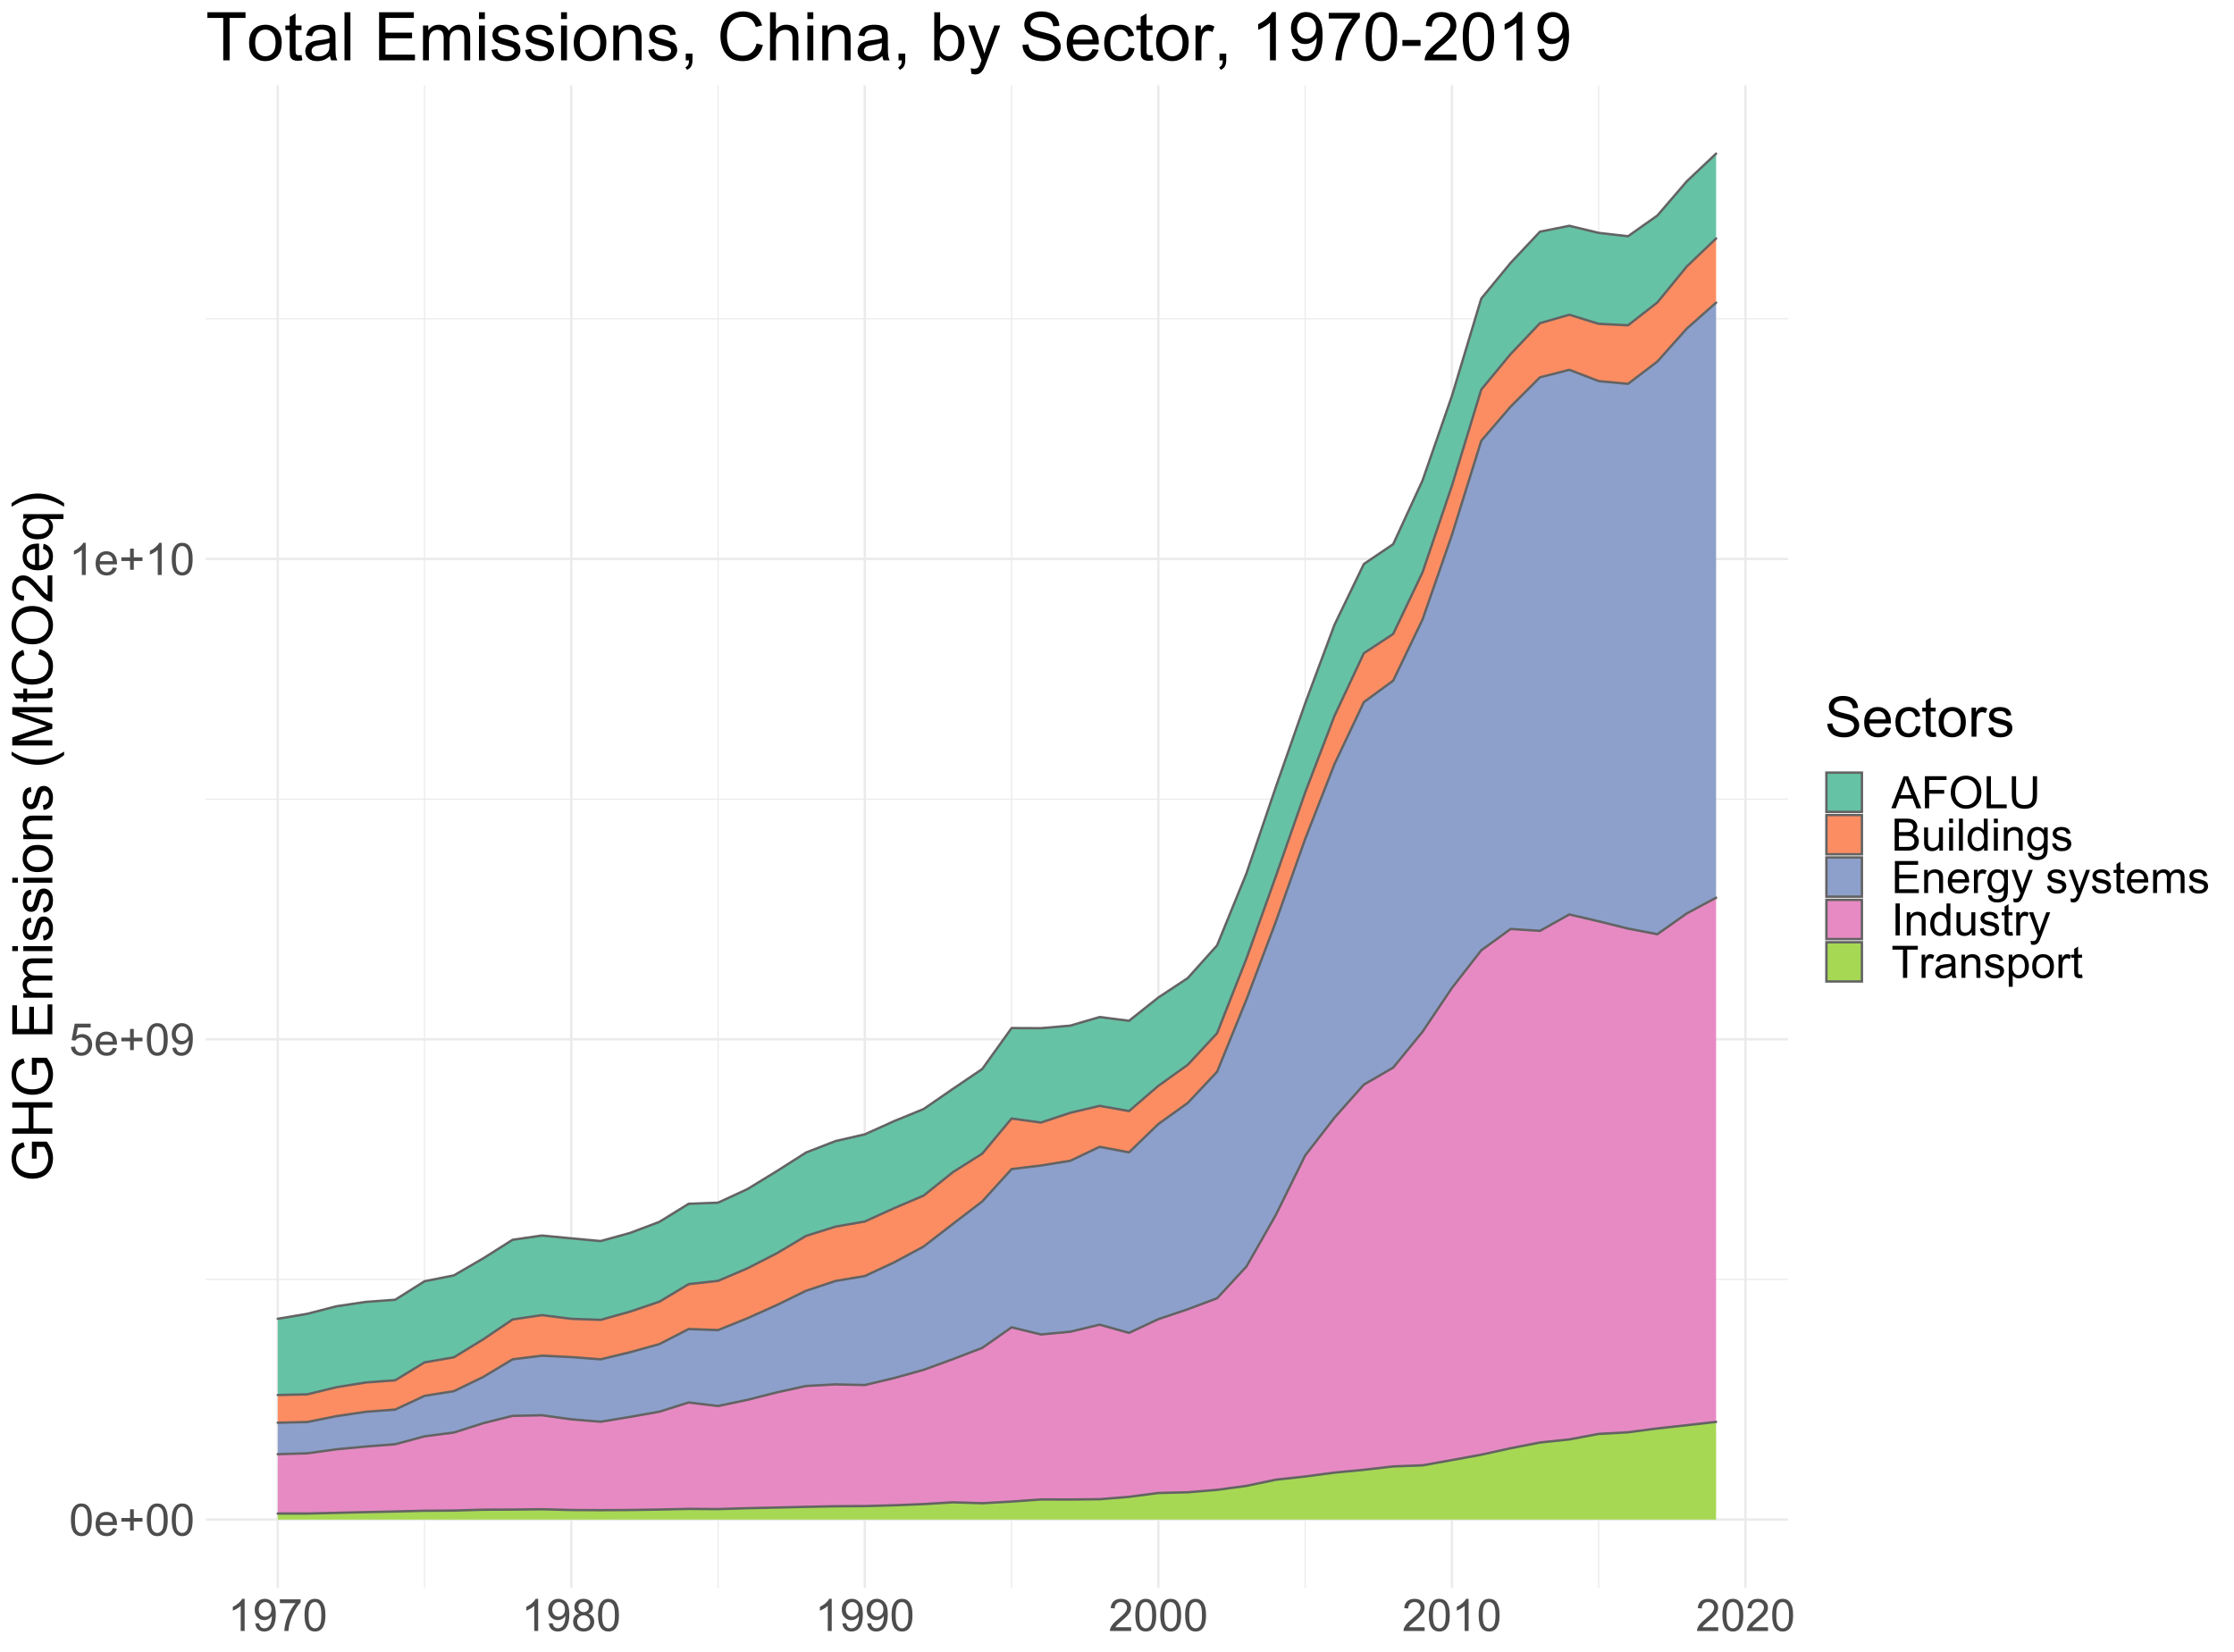<?xml version="1.0" encoding="UTF-8"?>
<svg xmlns="http://www.w3.org/2000/svg" xmlns:xlink="http://www.w3.org/1999/xlink" width="998pt" height="738pt" viewBox="0 0 998 738" version="1.1">
<defs>
<g>
<symbol overflow="visible" id="glyph0-0">
<path style="stroke:none;" d="M 2.5 0 L 2.5 -12.5 L 12.5 -12.5 L 12.5 0 Z M 2.812 -0.312 L 12.188 -0.312 L 12.188 -12.188 L 2.812 -12.188 Z M 2.812 -0.312 "/>
</symbol>
<symbol overflow="visible" id="glyph0-1">
<path style="stroke:none;" d="M 0.828 -7.062 C 0.824 -8.75 1 -10.113 1.352 -11.148 C 1.699 -12.176 2.219 -12.973 2.906 -13.535 C 3.594 -14.094 4.457 -14.371 5.5 -14.375 C 6.262 -14.371 6.934 -14.219 7.52 -13.91 C 8.098 -13.598 8.578 -13.148 8.957 -12.57 C 9.332 -11.984 9.629 -11.277 9.844 -10.441 C 10.055 -9.605 10.16 -8.477 10.164 -7.062 C 10.16 -5.375 9.988 -4.02 9.648 -2.992 C 9.301 -1.957 8.785 -1.16 8.102 -0.602 C 7.41 -0.039 6.543 0.238 5.5 0.242 C 4.117 0.238 3.031 -0.254 2.246 -1.242 C 1.297 -2.43 0.824 -4.367 0.828 -7.062 Z M 2.637 -7.062 C 2.637 -4.707 2.91 -3.145 3.461 -2.367 C 4.012 -1.59 4.691 -1.199 5.5 -1.203 C 6.305 -1.199 6.984 -1.59 7.535 -2.375 C 8.082 -3.152 8.355 -4.715 8.359 -7.062 C 8.355 -9.414 8.082 -10.98 7.535 -11.758 C 6.984 -12.531 6.297 -12.918 5.477 -12.922 C 4.668 -12.918 4.023 -12.578 3.547 -11.895 C 2.938 -11.02 2.637 -9.406 2.637 -7.062 Z M 2.637 -7.062 "/>
</symbol>
<symbol overflow="visible" id="glyph0-2">
<path style="stroke:none;" d="M 8.418 -3.34 L 10.234 -3.117 C 9.945 -2.055 9.414 -1.23 8.641 -0.645 C 7.863 -0.059 6.875 0.234 5.672 0.234 C 4.156 0.234 2.953 -0.23 2.066 -1.168 C 1.176 -2.098 0.73 -3.41 0.734 -5.098 C 0.73 -6.84 1.18 -8.191 2.082 -9.16 C 2.977 -10.121 4.145 -10.605 5.578 -10.605 C 6.961 -10.605 8.09 -10.133 8.973 -9.188 C 9.848 -8.242 10.289 -6.914 10.293 -5.203 C 10.289 -5.098 10.285 -4.941 10.281 -4.734 L 2.547 -4.734 C 2.613 -3.594 2.938 -2.719 3.516 -2.117 C 4.094 -1.508 4.816 -1.207 5.684 -1.211 C 6.324 -1.207 6.871 -1.375 7.332 -1.719 C 7.785 -2.055 8.148 -2.598 8.418 -3.34 Z M 2.648 -6.18 L 8.438 -6.18 C 8.359 -7.051 8.137 -7.707 7.773 -8.145 C 7.211 -8.82 6.484 -9.156 5.594 -9.16 C 4.785 -9.156 4.105 -8.887 3.559 -8.348 C 3.004 -7.805 2.703 -7.082 2.648 -6.18 Z M 2.648 -6.18 "/>
</symbol>
<symbol overflow="visible" id="glyph0-3">
<path style="stroke:none;" d="M 5.008 -2.312 L 5.008 -6.242 L 1.113 -6.242 L 1.113 -7.883 L 5.008 -7.883 L 5.008 -11.777 L 6.672 -11.777 L 6.672 -7.883 L 10.566 -7.883 L 10.566 -6.242 L 6.672 -6.242 L 6.672 -2.312 Z M 5.008 -2.312 "/>
</symbol>
<symbol overflow="visible" id="glyph0-4">
<path style="stroke:none;" d="M 0.828 -3.75 L 2.676 -3.906 C 2.812 -3.004 3.129 -2.328 3.629 -1.879 C 4.121 -1.426 4.723 -1.199 5.43 -1.203 C 6.273 -1.199 6.988 -1.52 7.578 -2.16 C 8.16 -2.797 8.453 -3.641 8.457 -4.695 C 8.453 -5.695 8.172 -6.488 7.609 -7.07 C 7.043 -7.645 6.305 -7.934 5.398 -7.938 C 4.828 -7.934 4.32 -7.805 3.867 -7.551 C 3.41 -7.293 3.051 -6.961 2.793 -6.555 L 1.141 -6.766 L 2.531 -14.121 L 9.648 -14.121 L 9.648 -12.441 L 3.938 -12.441 L 3.164 -8.594 C 4.023 -9.191 4.922 -9.492 5.867 -9.492 C 7.113 -9.492 8.168 -9.059 9.031 -8.191 C 9.887 -7.324 10.316 -6.211 10.32 -4.852 C 10.316 -3.555 9.941 -2.434 9.188 -1.492 C 8.27 -0.336 7.016 0.238 5.43 0.242 C 4.125 0.238 3.062 -0.121 2.242 -0.852 C 1.418 -1.578 0.945 -2.547 0.828 -3.75 Z M 0.828 -3.75 "/>
</symbol>
<symbol overflow="visible" id="glyph0-5">
<path style="stroke:none;" d="M 1.094 -3.312 L 2.781 -3.469 C 2.926 -2.672 3.199 -2.094 3.605 -1.738 C 4.004 -1.379 4.523 -1.199 5.156 -1.203 C 5.695 -1.199 6.168 -1.324 6.578 -1.574 C 6.98 -1.82 7.312 -2.148 7.578 -2.562 C 7.836 -2.973 8.055 -3.531 8.23 -4.238 C 8.406 -4.938 8.496 -5.656 8.496 -6.387 C 8.496 -6.465 8.492 -6.582 8.484 -6.738 C 8.133 -6.176 7.652 -5.719 7.047 -5.375 C 6.434 -5.023 5.773 -4.852 5.07 -4.852 C 3.879 -4.852 2.875 -5.281 2.059 -6.141 C 1.234 -7 0.824 -8.133 0.828 -9.539 C 0.824 -10.992 1.254 -12.16 2.113 -13.047 C 2.969 -13.93 4.043 -14.371 5.332 -14.375 C 6.262 -14.371 7.109 -14.121 7.883 -13.621 C 8.652 -13.117 9.238 -12.402 9.641 -11.477 C 10.039 -10.547 10.242 -9.207 10.242 -7.453 C 10.242 -5.621 10.043 -4.16 9.648 -3.078 C 9.25 -1.992 8.66 -1.168 7.875 -0.605 C 7.09 -0.039 6.168 0.238 5.117 0.242 C 3.992 0.238 3.078 -0.066 2.371 -0.688 C 1.66 -1.305 1.234 -2.18 1.094 -3.312 Z M 8.289 -9.629 C 8.285 -10.633 8.016 -11.434 7.484 -12.031 C 6.945 -12.621 6.301 -12.918 5.547 -12.922 C 4.762 -12.918 4.082 -12.602 3.504 -11.965 C 2.926 -11.324 2.637 -10.496 2.637 -9.484 C 2.637 -8.57 2.91 -7.828 3.461 -7.262 C 4.012 -6.688 4.691 -6.402 5.5 -6.406 C 6.309 -6.402 6.977 -6.688 7.504 -7.262 C 8.023 -7.828 8.285 -8.617 8.289 -9.629 Z M 8.289 -9.629 "/>
</symbol>
<symbol overflow="visible" id="glyph0-6">
<path style="stroke:none;" d="M 7.453 0 L 5.695 0 L 5.695 -11.203 C 5.27 -10.797 4.711 -10.391 4.027 -9.988 C 3.34 -9.582 2.727 -9.281 2.18 -9.082 L 2.18 -10.781 C 3.16 -11.242 4.016 -11.801 4.754 -12.461 C 5.488 -13.113 6.012 -13.75 6.32 -14.375 L 7.453 -14.375 Z M 7.453 0 "/>
</symbol>
<symbol overflow="visible" id="glyph0-7">
<path style="stroke:none;" d="M 0.945 -12.441 L 0.945 -14.133 L 10.215 -14.133 L 10.215 -12.766 C 9.301 -11.793 8.398 -10.504 7.504 -8.895 C 6.609 -7.285 5.918 -5.633 5.43 -3.938 C 5.074 -2.738 4.852 -1.426 4.758 0 L 2.949 0 C 2.965 -1.125 3.188 -2.484 3.613 -4.082 C 4.035 -5.676 4.641 -7.215 5.434 -8.695 C 6.223 -10.176 7.066 -11.422 7.961 -12.441 Z M 0.945 -12.441 "/>
</symbol>
<symbol overflow="visible" id="glyph0-8">
<path style="stroke:none;" d="M 3.535 -7.766 C 2.801 -8.027 2.262 -8.41 1.914 -8.906 C 1.559 -9.398 1.383 -9.988 1.387 -10.684 C 1.383 -11.723 1.758 -12.598 2.508 -13.309 C 3.258 -14.016 4.254 -14.371 5.5 -14.375 C 6.746 -14.371 7.75 -14.008 8.516 -13.285 C 9.273 -12.555 9.656 -11.672 9.656 -10.633 C 9.656 -9.969 9.48 -9.391 9.133 -8.902 C 8.785 -8.406 8.258 -8.027 7.547 -7.766 C 8.426 -7.477 9.094 -7.016 9.555 -6.379 C 10.012 -5.738 10.242 -4.977 10.242 -4.094 C 10.242 -2.867 9.809 -1.84 8.945 -1.008 C 8.078 -0.176 6.938 0.238 5.527 0.242 C 4.109 0.238 2.973 -0.176 2.109 -1.012 C 1.242 -1.844 0.809 -2.887 0.812 -4.141 C 0.809 -5.07 1.043 -5.852 1.52 -6.48 C 1.988 -7.105 2.66 -7.531 3.535 -7.766 Z M 3.184 -10.742 C 3.18 -10.062 3.398 -9.512 3.836 -9.082 C 4.27 -8.652 4.836 -8.438 5.539 -8.438 C 6.211 -8.438 6.766 -8.648 7.203 -9.078 C 7.633 -9.5 7.852 -10.023 7.852 -10.645 C 7.852 -11.285 7.629 -11.828 7.184 -12.27 C 6.738 -12.707 6.18 -12.926 5.516 -12.93 C 4.844 -12.926 4.289 -12.711 3.848 -12.285 C 3.402 -11.852 3.18 -11.336 3.184 -10.742 Z M 2.617 -4.133 C 2.613 -3.625 2.73 -3.141 2.973 -2.676 C 3.207 -2.203 3.562 -1.84 4.031 -1.586 C 4.5 -1.328 5.004 -1.199 5.547 -1.203 C 6.383 -1.199 7.074 -1.469 7.625 -2.012 C 8.168 -2.547 8.441 -3.234 8.445 -4.07 C 8.441 -4.918 8.16 -5.617 7.602 -6.172 C 7.035 -6.719 6.332 -6.996 5.488 -7 C 4.66 -6.996 3.977 -6.723 3.434 -6.18 C 2.887 -5.629 2.613 -4.945 2.617 -4.133 Z M 2.617 -4.133 "/>
</symbol>
<symbol overflow="visible" id="glyph0-9">
<path style="stroke:none;" d="M 10.07 -1.688 L 10.07 0 L 0.605 0 C 0.59 -0.422 0.66 -0.828 0.812 -1.219 C 1.051 -1.863 1.438 -2.496 1.969 -3.125 C 2.5 -3.746 3.266 -4.469 4.266 -5.293 C 5.82 -6.566 6.871 -7.578 7.422 -8.324 C 7.965 -9.07 8.238 -9.773 8.242 -10.438 C 8.238 -11.133 7.988 -11.723 7.496 -12.203 C 6.996 -12.68 6.348 -12.918 5.547 -12.922 C 4.699 -12.918 4.023 -12.664 3.516 -12.16 C 3.008 -11.648 2.75 -10.945 2.742 -10.047 L 0.938 -10.234 C 1.062 -11.582 1.527 -12.609 2.336 -13.316 C 3.141 -14.02 4.223 -14.371 5.586 -14.375 C 6.957 -14.371 8.047 -13.992 8.848 -13.23 C 9.645 -12.469 10.043 -11.523 10.047 -10.398 C 10.043 -9.824 9.926 -9.262 9.695 -8.711 C 9.457 -8.156 9.066 -7.574 8.527 -6.965 C 7.98 -6.352 7.078 -5.512 5.82 -4.445 C 4.762 -3.559 4.086 -2.957 3.789 -2.641 C 3.488 -2.324 3.242 -2.008 3.047 -1.688 Z M 10.07 -1.688 "/>
</symbol>
<symbol overflow="visible" id="glyph0-10">
<path style="stroke:none;" d="M -0.031 0 L 5.469 -14.316 L 7.508 -14.316 L 13.367 0 L 11.211 0 L 9.539 -4.336 L 3.555 -4.336 L 1.984 0 Z M 4.102 -5.879 L 8.953 -5.879 L 7.461 -9.844 C 7 -11.047 6.664 -12.035 6.445 -12.812 C 6.262 -11.895 6.004 -10.984 5.672 -10.078 Z M 4.102 -5.879 "/>
</symbol>
<symbol overflow="visible" id="glyph0-11">
<path style="stroke:none;" d="M 1.641 0 L 1.641 -14.316 L 11.297 -14.316 L 11.297 -12.625 L 3.535 -12.625 L 3.535 -8.195 L 10.254 -8.195 L 10.254 -6.504 L 3.535 -6.504 L 3.535 0 Z M 1.641 0 "/>
</symbol>
<symbol overflow="visible" id="glyph0-12">
<path style="stroke:none;" d="M 0.969 -6.973 C 0.965 -9.348 1.605 -11.207 2.883 -12.555 C 4.156 -13.895 5.801 -14.566 7.82 -14.57 C 9.141 -14.566 10.332 -14.25 11.395 -13.621 C 12.453 -12.988 13.262 -12.109 13.82 -10.98 C 14.375 -9.852 14.652 -8.57 14.656 -7.141 C 14.652 -5.684 14.359 -4.383 13.777 -3.242 C 13.188 -2.094 12.359 -1.227 11.289 -0.641 C 10.215 -0.051 9.055 0.238 7.812 0.242 C 6.461 0.238 5.258 -0.082 4.199 -0.734 C 3.137 -1.383 2.332 -2.273 1.789 -3.398 C 1.238 -4.523 0.965 -5.715 0.969 -6.973 Z M 2.922 -6.945 C 2.918 -5.215 3.383 -3.855 4.312 -2.863 C 5.238 -1.867 6.402 -1.371 7.805 -1.375 C 9.227 -1.371 10.398 -1.871 11.32 -2.879 C 12.242 -3.879 12.703 -5.305 12.703 -7.148 C 12.703 -8.312 12.504 -9.328 12.113 -10.199 C 11.715 -11.066 11.141 -11.738 10.387 -12.219 C 9.625 -12.695 8.773 -12.938 7.832 -12.938 C 6.488 -12.938 5.336 -12.477 4.371 -11.555 C 3.402 -10.633 2.918 -9.094 2.922 -6.945 Z M 2.922 -6.945 "/>
</symbol>
<symbol overflow="visible" id="glyph0-13">
<path style="stroke:none;" d="M 1.465 0 L 1.465 -14.316 L 3.359 -14.316 L 3.359 -1.688 L 10.41 -1.688 L 10.41 0 Z M 1.465 0 "/>
</symbol>
<symbol overflow="visible" id="glyph0-14">
<path style="stroke:none;" d="M 10.938 -14.316 L 12.832 -14.316 L 12.832 -6.047 C 12.832 -4.605 12.668 -3.461 12.344 -2.617 C 12.016 -1.77 11.426 -1.082 10.578 -0.551 C 9.727 -0.023 8.613 0.238 7.234 0.242 C 5.895 0.238 4.797 0.012 3.945 -0.449 C 3.086 -0.906 2.477 -1.574 2.117 -2.453 C 1.75 -3.328 1.57 -4.527 1.57 -6.047 L 1.57 -14.316 L 3.469 -14.316 L 3.469 -6.055 C 3.469 -4.805 3.582 -3.891 3.812 -3.305 C 4.043 -2.715 4.441 -2.258 5.004 -1.941 C 5.566 -1.621 6.254 -1.465 7.07 -1.465 C 8.461 -1.465 9.453 -1.777 10.047 -2.41 C 10.637 -3.039 10.934 -4.254 10.938 -6.055 Z M 10.938 -14.316 "/>
</symbol>
<symbol overflow="visible" id="glyph0-15">
<path style="stroke:none;" d="M 1.465 0 L 1.465 -14.316 L 6.836 -14.316 C 7.926 -14.312 8.805 -14.168 9.469 -13.879 C 10.129 -13.586 10.645 -13.141 11.02 -12.543 C 11.391 -11.938 11.578 -11.309 11.582 -10.656 C 11.578 -10.039 11.41 -9.461 11.082 -8.926 C 10.746 -8.383 10.246 -7.949 9.578 -7.617 C 10.441 -7.359 11.105 -6.926 11.574 -6.316 C 12.035 -5.703 12.27 -4.98 12.273 -4.148 C 12.27 -3.477 12.129 -2.852 11.848 -2.277 C 11.566 -1.699 11.215 -1.254 10.801 -0.945 C 10.379 -0.629 9.855 -0.395 9.23 -0.238 C 8.598 -0.078 7.828 0 6.922 0 Z M 3.359 -8.301 L 6.453 -8.301 C 7.289 -8.297 7.895 -8.352 8.262 -8.469 C 8.742 -8.605 9.105 -8.844 9.352 -9.18 C 9.594 -9.512 9.715 -9.93 9.719 -10.43 C 9.715 -10.902 9.602 -11.32 9.375 -11.684 C 9.145 -12.043 8.816 -12.289 8.398 -12.426 C 7.973 -12.555 7.246 -12.621 6.219 -12.625 L 3.359 -12.625 Z M 3.359 -1.688 L 6.922 -1.688 C 7.531 -1.688 7.961 -1.711 8.211 -1.758 C 8.645 -1.836 9.012 -1.965 9.305 -2.148 C 9.598 -2.328 9.836 -2.594 10.027 -2.945 C 10.215 -3.293 10.312 -3.695 10.312 -4.148 C 10.312 -4.684 10.176 -5.148 9.902 -5.543 C 9.629 -5.934 9.25 -6.207 8.766 -6.371 C 8.281 -6.527 7.582 -6.609 6.672 -6.609 L 3.359 -6.609 Z M 3.359 -1.688 "/>
</symbol>
<symbol overflow="visible" id="glyph0-16">
<path style="stroke:none;" d="M 8.117 0 L 8.117 -1.523 C 7.305 -0.352 6.207 0.234 4.824 0.234 C 4.207 0.234 3.637 0.117 3.109 -0.117 C 2.574 -0.352 2.18 -0.645 1.926 -1 C 1.668 -1.352 1.488 -1.785 1.387 -2.305 C 1.312 -2.645 1.277 -3.191 1.281 -3.945 L 1.281 -10.371 L 3.039 -10.371 L 3.039 -4.617 C 3.035 -3.699 3.07 -3.082 3.145 -2.766 C 3.254 -2.301 3.488 -1.938 3.848 -1.676 C 4.203 -1.41 4.645 -1.277 5.176 -1.281 C 5.699 -1.277 6.195 -1.41 6.66 -1.684 C 7.117 -1.949 7.445 -2.316 7.641 -2.785 C 7.832 -3.246 7.926 -3.922 7.93 -4.812 L 7.93 -10.371 L 9.688 -10.371 L 9.688 0 Z M 8.117 0 "/>
</symbol>
<symbol overflow="visible" id="glyph0-17">
<path style="stroke:none;" d="M 1.328 -12.297 L 1.328 -14.316 L 3.086 -14.316 L 3.086 -12.297 Z M 1.328 0 L 1.328 -10.371 L 3.086 -10.371 L 3.086 0 Z M 1.328 0 "/>
</symbol>
<symbol overflow="visible" id="glyph0-18">
<path style="stroke:none;" d="M 1.281 0 L 1.281 -14.316 L 3.039 -14.316 L 3.039 0 Z M 1.281 0 "/>
</symbol>
<symbol overflow="visible" id="glyph0-19">
<path style="stroke:none;" d="M 8.047 0 L 8.047 -1.309 C 7.387 -0.277 6.422 0.234 5.148 0.234 C 4.316 0.234 3.555 0.008 2.867 -0.449 C 2.172 -0.902 1.637 -1.539 1.254 -2.359 C 0.871 -3.176 0.68 -4.113 0.684 -5.176 C 0.68 -6.207 0.852 -7.148 1.199 -7.992 C 1.543 -8.836 2.062 -9.48 2.754 -9.93 C 3.441 -10.379 4.211 -10.605 5.07 -10.605 C 5.691 -10.605 6.25 -10.473 6.738 -10.207 C 7.223 -9.941 7.617 -9.598 7.93 -9.18 L 7.93 -14.316 L 9.68 -14.316 L 9.68 0 Z M 2.492 -5.176 C 2.488 -3.844 2.77 -2.852 3.332 -2.195 C 3.891 -1.535 4.551 -1.207 5.312 -1.211 C 6.078 -1.207 6.73 -1.52 7.27 -2.152 C 7.805 -2.777 8.074 -3.738 8.078 -5.031 C 8.074 -6.445 7.801 -7.484 7.258 -8.152 C 6.707 -8.812 6.031 -9.145 5.234 -9.148 C 4.449 -9.145 3.797 -8.828 3.277 -8.191 C 2.75 -7.551 2.488 -6.543 2.492 -5.176 Z M 2.492 -5.176 "/>
</symbol>
<symbol overflow="visible" id="glyph0-20">
<path style="stroke:none;" d="M 1.32 0 L 1.32 -10.371 L 2.898 -10.371 L 2.898 -8.898 C 3.66 -10.035 4.762 -10.605 6.203 -10.605 C 6.824 -10.605 7.398 -10.492 7.926 -10.266 C 8.445 -10.039 8.836 -9.742 9.102 -9.383 C 9.359 -9.016 9.543 -8.586 9.648 -8.086 C 9.711 -7.758 9.742 -7.188 9.746 -6.375 L 9.746 0 L 7.988 0 L 7.988 -6.309 C 7.984 -7.023 7.918 -7.559 7.781 -7.914 C 7.645 -8.266 7.402 -8.547 7.055 -8.762 C 6.703 -8.973 6.293 -9.082 5.828 -9.082 C 5.078 -9.082 4.434 -8.844 3.891 -8.367 C 3.348 -7.891 3.074 -6.988 3.078 -5.664 L 3.078 0 Z M 1.32 0 "/>
</symbol>
<symbol overflow="visible" id="glyph0-21">
<path style="stroke:none;" d="M 0.996 0.859 L 2.703 1.113 C 2.773 1.641 2.973 2.023 3.301 2.266 C 3.73 2.59 4.328 2.754 5.086 2.754 C 5.898 2.754 6.527 2.59 6.973 2.266 C 7.414 1.938 7.711 1.48 7.871 0.898 C 7.957 0.535 8 -0.215 8 -1.359 C 7.227 -0.453 6.27 0 5.125 0 C 3.699 0 2.598 -0.512 1.816 -1.543 C 1.035 -2.566 0.645 -3.801 0.645 -5.242 C 0.645 -6.23 0.82 -7.145 1.18 -7.98 C 1.535 -8.816 2.055 -9.461 2.738 -9.922 C 3.414 -10.375 4.215 -10.605 5.137 -10.605 C 6.359 -10.605 7.367 -10.109 8.164 -9.121 L 8.164 -10.371 L 9.785 -10.371 L 9.785 -1.406 C 9.785 0.207 9.617 1.352 9.289 2.027 C 8.957 2.699 8.438 3.23 7.727 3.625 C 7.012 4.012 6.137 4.207 5.098 4.211 C 3.859 4.207 2.859 3.93 2.098 3.375 C 1.336 2.816 0.969 1.977 0.996 0.859 Z M 2.453 -5.371 C 2.449 -4.008 2.719 -3.016 3.262 -2.391 C 3.797 -1.766 4.473 -1.453 5.293 -1.453 C 6.098 -1.453 6.777 -1.762 7.324 -2.387 C 7.871 -3.004 8.145 -3.98 8.145 -5.312 C 8.145 -6.582 7.859 -7.539 7.297 -8.184 C 6.73 -8.824 6.055 -9.145 5.266 -9.148 C 4.48 -9.145 3.816 -8.828 3.273 -8.195 C 2.723 -7.559 2.449 -6.617 2.453 -5.371 Z M 2.453 -5.371 "/>
</symbol>
<symbol overflow="visible" id="glyph0-22">
<path style="stroke:none;" d="M 0.617 -3.094 L 2.352 -3.367 C 2.445 -2.668 2.719 -2.133 3.168 -1.766 C 3.609 -1.391 4.234 -1.207 5.039 -1.211 C 5.844 -1.207 6.441 -1.371 6.836 -1.703 C 7.223 -2.027 7.418 -2.414 7.422 -2.859 C 7.418 -3.258 7.246 -3.57 6.906 -3.797 C 6.66 -3.953 6.062 -4.152 5.109 -4.395 C 3.816 -4.719 2.922 -5 2.426 -5.238 C 1.926 -5.473 1.547 -5.801 1.293 -6.223 C 1.031 -6.645 0.902 -7.109 0.906 -7.617 C 0.902 -8.078 1.008 -8.504 1.223 -8.902 C 1.434 -9.293 1.723 -9.621 2.09 -9.883 C 2.359 -10.082 2.73 -10.254 3.207 -10.395 C 3.676 -10.535 4.184 -10.605 4.727 -10.605 C 5.535 -10.605 6.25 -10.488 6.867 -10.254 C 7.484 -10.02 7.938 -9.699 8.23 -9.301 C 8.523 -8.898 8.727 -8.363 8.836 -7.695 L 7.117 -7.461 C 7.035 -7.992 6.809 -8.41 6.438 -8.711 C 6.062 -9.008 5.535 -9.156 4.852 -9.16 C 4.043 -9.156 3.465 -9.023 3.125 -8.758 C 2.777 -8.488 2.605 -8.176 2.609 -7.82 C 2.605 -7.59 2.676 -7.387 2.82 -7.207 C 2.961 -7.016 3.188 -6.859 3.496 -6.738 C 3.668 -6.672 4.184 -6.52 5.047 -6.289 C 6.289 -5.953 7.16 -5.684 7.652 -5.473 C 8.145 -5.262 8.527 -4.953 8.809 -4.551 C 9.082 -4.145 9.223 -3.645 9.227 -3.047 C 9.223 -2.461 9.051 -1.906 8.715 -1.391 C 8.371 -0.871 7.879 -0.473 7.234 -0.191 C 6.59 0.094 5.859 0.234 5.047 0.234 C 3.695 0.234 2.668 -0.043 1.965 -0.605 C 1.254 -1.16 0.805 -1.992 0.617 -3.094 Z M 0.617 -3.094 "/>
</symbol>
<symbol overflow="visible" id="glyph0-23">
<path style="stroke:none;" d="M 1.582 0 L 1.582 -14.316 L 11.934 -14.316 L 11.934 -12.625 L 3.477 -12.625 L 3.477 -8.242 L 11.398 -8.242 L 11.398 -6.562 L 3.477 -6.562 L 3.477 -1.688 L 12.266 -1.688 L 12.266 0 Z M 1.582 0 "/>
</symbol>
<symbol overflow="visible" id="glyph0-24">
<path style="stroke:none;" d="M 1.297 0 L 1.297 -10.371 L 2.883 -10.371 L 2.883 -8.797 C 3.281 -9.531 3.652 -10.02 3.996 -10.254 C 4.34 -10.488 4.715 -10.605 5.125 -10.605 C 5.715 -10.605 6.316 -10.414 6.934 -10.039 L 6.328 -8.406 C 5.898 -8.66 5.469 -8.789 5.039 -8.789 C 4.652 -8.789 4.305 -8.672 4.004 -8.441 C 3.695 -8.207 3.48 -7.887 3.352 -7.48 C 3.152 -6.852 3.051 -6.168 3.055 -5.43 L 3.055 0 Z M 1.297 0 "/>
</symbol>
<symbol overflow="visible" id="glyph0-25">
<path style="stroke:none;" d="M 1.242 3.992 L 1.047 2.344 C 1.426 2.445 1.762 2.496 2.051 2.5 C 2.441 2.496 2.754 2.43 2.988 2.305 C 3.223 2.172 3.414 1.992 3.562 1.758 C 3.672 1.578 3.852 1.141 4.102 0.449 C 4.133 0.352 4.184 0.207 4.258 0.02 L 0.32 -10.371 L 2.219 -10.371 L 4.375 -4.367 C 4.652 -3.602 4.902 -2.801 5.125 -1.961 C 5.324 -2.766 5.566 -3.555 5.852 -4.328 L 8.066 -10.371 L 9.824 -10.371 L 5.879 0.176 C 5.449 1.312 5.121 2.098 4.891 2.531 C 4.574 3.109 4.215 3.531 3.816 3.805 C 3.41 4.07 2.93 4.207 2.375 4.211 C 2.031 4.207 1.656 4.133 1.242 3.992 Z M 1.242 3.992 "/>
</symbol>
<symbol overflow="visible" id="glyph0-26">
<path style="stroke:none;" d=""/>
</symbol>
<symbol overflow="visible" id="glyph0-27">
<path style="stroke:none;" d="M 5.156 -1.57 L 5.41 -0.02 C 4.91 0.086 4.469 0.133 4.082 0.137 C 3.441 0.133 2.945 0.035 2.598 -0.164 C 2.242 -0.367 1.996 -0.633 1.855 -0.961 C 1.711 -1.289 1.641 -1.98 1.641 -3.039 L 1.641 -9.004 L 0.352 -9.004 L 0.352 -10.371 L 1.641 -10.371 L 1.641 -12.938 L 3.391 -13.992 L 3.391 -10.371 L 5.156 -10.371 L 5.156 -9.004 L 3.391 -9.004 L 3.391 -2.938 C 3.387 -2.434 3.418 -2.113 3.48 -1.973 C 3.543 -1.828 3.641 -1.715 3.781 -1.629 C 3.918 -1.543 4.121 -1.5 4.383 -1.504 C 4.578 -1.5 4.836 -1.523 5.156 -1.57 Z M 5.156 -1.57 "/>
</symbol>
<symbol overflow="visible" id="glyph0-28">
<path style="stroke:none;" d="M 1.32 0 L 1.32 -10.371 L 2.891 -10.371 L 2.891 -8.914 C 3.211 -9.422 3.645 -9.832 4.188 -10.141 C 4.727 -10.449 5.344 -10.605 6.035 -10.605 C 6.801 -10.605 7.43 -10.445 7.926 -10.125 C 8.414 -9.805 8.762 -9.359 8.965 -8.789 C 9.785 -10 10.852 -10.605 12.168 -10.605 C 13.195 -10.605 13.984 -10.32 14.539 -9.75 C 15.09 -9.18 15.367 -8.301 15.371 -7.117 L 15.371 0 L 13.625 0 L 13.625 -6.531 C 13.621 -7.23 13.566 -7.738 13.453 -8.051 C 13.336 -8.359 13.129 -8.605 12.832 -8.797 C 12.531 -8.984 12.18 -9.082 11.777 -9.082 C 11.047 -9.082 10.441 -8.836 9.961 -8.352 C 9.477 -7.863 9.234 -7.09 9.238 -6.023 L 9.238 0 L 7.48 0 L 7.48 -6.738 C 7.477 -7.52 7.332 -8.105 7.051 -8.496 C 6.762 -8.887 6.293 -9.082 5.645 -9.082 C 5.145 -9.082 4.688 -8.949 4.27 -8.691 C 3.848 -8.426 3.543 -8.047 3.359 -7.547 C 3.168 -7.047 3.074 -6.324 3.078 -5.383 L 3.078 0 Z M 1.32 0 "/>
</symbol>
<symbol overflow="visible" id="glyph0-29">
<path style="stroke:none;" d="M 1.867 0 L 1.867 -14.316 L 3.758 -14.316 L 3.758 0 Z M 1.867 0 "/>
</symbol>
<symbol overflow="visible" id="glyph0-30">
<path style="stroke:none;" d="M 5.188 0 L 5.188 -12.625 L 0.469 -12.625 L 0.469 -14.316 L 11.816 -14.316 L 11.816 -12.625 L 7.078 -12.625 L 7.078 0 Z M 5.188 0 "/>
</symbol>
<symbol overflow="visible" id="glyph0-31">
<path style="stroke:none;" d="M 8.086 -1.281 C 7.434 -0.723 6.805 -0.332 6.207 -0.105 C 5.602 0.121 4.957 0.234 4.266 0.234 C 3.125 0.234 2.25 -0.043 1.641 -0.602 C 1.027 -1.156 0.719 -1.867 0.723 -2.734 C 0.719 -3.238 0.836 -3.703 1.066 -4.125 C 1.297 -4.547 1.598 -4.883 1.977 -5.137 C 2.348 -5.387 2.77 -5.578 3.242 -5.711 C 3.582 -5.801 4.105 -5.891 4.805 -5.977 C 6.223 -6.145 7.266 -6.344 7.938 -6.582 C 7.941 -6.82 7.945 -6.973 7.949 -7.039 C 7.945 -7.754 7.781 -8.262 7.453 -8.555 C 7 -8.949 6.332 -9.145 5.449 -9.148 C 4.621 -9.145 4.008 -9 3.617 -8.715 C 3.219 -8.422 2.93 -7.91 2.742 -7.18 L 1.023 -7.414 C 1.176 -8.145 1.434 -8.738 1.797 -9.195 C 2.152 -9.645 2.672 -9.992 3.352 -10.238 C 4.027 -10.48 4.809 -10.605 5.703 -10.605 C 6.586 -10.605 7.305 -10.5 7.859 -10.293 C 8.41 -10.082 8.82 -9.82 9.082 -9.504 C 9.34 -9.188 9.52 -8.789 9.629 -8.312 C 9.684 -8.008 9.715 -7.465 9.719 -6.688 L 9.719 -4.344 C 9.715 -2.707 9.75 -1.676 9.828 -1.242 C 9.898 -0.809 10.047 -0.395 10.273 0 L 8.438 0 C 8.254 -0.363 8.137 -0.789 8.086 -1.281 Z M 7.938 -5.203 C 7.301 -4.941 6.344 -4.719 5.07 -4.539 C 4.344 -4.434 3.832 -4.316 3.535 -4.188 C 3.23 -4.055 3 -3.863 2.84 -3.617 C 2.676 -3.363 2.594 -3.086 2.598 -2.781 C 2.594 -2.309 2.773 -1.918 3.129 -1.609 C 3.484 -1.293 4.004 -1.137 4.688 -1.141 C 5.363 -1.137 5.965 -1.285 6.492 -1.586 C 7.02 -1.879 7.406 -2.285 7.656 -2.805 C 7.84 -3.199 7.934 -3.785 7.938 -4.562 Z M 7.938 -5.203 "/>
</symbol>
<symbol overflow="visible" id="glyph0-32">
<path style="stroke:none;" d="M 1.32 3.977 L 1.32 -10.371 L 2.922 -10.371 L 2.922 -9.023 C 3.293 -9.547 3.719 -9.941 4.199 -10.207 C 4.672 -10.473 5.25 -10.605 5.93 -10.605 C 6.812 -10.605 7.594 -10.375 8.273 -9.922 C 8.949 -9.461 9.457 -8.82 9.805 -7.992 C 10.145 -7.164 10.316 -6.254 10.32 -5.266 C 10.316 -4.199 10.129 -3.242 9.75 -2.398 C 9.367 -1.547 8.812 -0.898 8.09 -0.445 C 7.359 0.008 6.598 0.234 5.801 0.234 C 5.215 0.234 4.688 0.113 4.223 -0.137 C 3.754 -0.379 3.371 -0.691 3.078 -1.074 L 3.078 3.977 Z M 2.91 -5.125 C 2.906 -3.789 3.176 -2.805 3.719 -2.168 C 4.258 -1.527 4.914 -1.207 5.684 -1.211 C 6.465 -1.207 7.133 -1.539 7.688 -2.203 C 8.242 -2.863 8.52 -3.887 8.523 -5.273 C 8.52 -6.594 8.246 -7.582 7.707 -8.242 C 7.16 -8.895 6.512 -9.223 5.762 -9.227 C 5.012 -9.223 4.352 -8.871 3.773 -8.176 C 3.195 -7.473 2.906 -6.457 2.91 -5.125 Z M 2.91 -5.125 "/>
</symbol>
<symbol overflow="visible" id="glyph0-33">
<path style="stroke:none;" d="M 0.664 -5.188 C 0.66 -7.102 1.195 -8.523 2.266 -9.453 C 3.152 -10.219 4.238 -10.605 5.527 -10.605 C 6.949 -10.605 8.117 -10.137 9.023 -9.203 C 9.93 -8.27 10.383 -6.98 10.383 -5.332 C 10.383 -3.996 10.18 -2.945 9.781 -2.18 C 9.375 -1.414 8.793 -0.82 8.031 -0.398 C 7.262 0.023 6.426 0.234 5.527 0.234 C 4.074 0.234 2.902 -0.23 2.008 -1.16 C 1.109 -2.09 0.66 -3.43 0.664 -5.188 Z M 2.469 -5.188 C 2.465 -3.855 2.758 -2.863 3.34 -2.203 C 3.918 -1.539 4.645 -1.207 5.527 -1.211 C 6.395 -1.207 7.121 -1.539 7.703 -2.207 C 8.281 -2.867 8.57 -3.879 8.574 -5.242 C 8.57 -6.523 8.281 -7.496 7.699 -8.156 C 7.117 -8.816 6.391 -9.145 5.527 -9.148 C 4.645 -9.145 3.918 -8.816 3.34 -8.164 C 2.758 -7.504 2.465 -6.512 2.469 -5.188 Z M 2.469 -5.188 "/>
</symbol>
<symbol overflow="visible" id="glyph1-0">
<path style="stroke:none;" d="M 0 -3.125 L -15.625 -3.125 L -15.625 -15.625 L 0 -15.625 Z M -0.391 -3.516 L -0.391 -15.234 L -15.234 -15.234 L -15.234 -3.516 Z M -0.391 -3.516 "/>
</symbol>
<symbol overflow="visible" id="glyph1-1">
<path style="stroke:none;" d="M -7.02 -10.305 L -9.117 -10.305 L -9.129 -17.883 L -2.488 -17.883 C -1.559 -16.719 -0.859 -15.516 -0.395 -14.281 C 0.074 -13.039 0.305 -11.77 0.305 -10.473 C 0.305 -8.711 -0.07 -7.113 -0.824 -5.68 C -1.574 -4.242 -2.664 -3.16 -4.09 -2.43 C -5.512 -1.695 -7.102 -1.328 -8.863 -1.332 C -10.602 -1.328 -12.227 -1.691 -13.738 -2.422 C -15.246 -3.148 -16.367 -4.199 -17.102 -5.566 C -17.832 -6.934 -18.199 -8.508 -18.199 -10.289 C -18.199 -11.582 -17.988 -12.75 -17.57 -13.797 C -17.152 -14.84 -16.57 -15.66 -15.82 -16.258 C -15.07 -16.852 -14.094 -17.305 -12.891 -17.613 L -12.305 -15.477 C -13.215 -15.203 -13.93 -14.871 -14.453 -14.477 C -14.973 -14.074 -15.391 -13.504 -15.703 -12.766 C -16.016 -12.023 -16.172 -11.203 -16.176 -10.305 C -16.172 -9.219 -16.008 -8.281 -15.68 -7.496 C -15.352 -6.703 -14.918 -6.066 -14.379 -5.586 C -13.84 -5.098 -13.25 -4.723 -12.609 -4.457 C -11.5 -4 -10.297 -3.773 -9.008 -3.773 C -7.41 -3.773 -6.078 -4.047 -5.004 -4.598 C -3.93 -5.145 -3.133 -5.945 -2.613 -6.996 C -2.09 -8.043 -1.828 -9.156 -1.832 -10.34 C -1.828 -11.363 -2.023 -12.363 -2.422 -13.344 C -2.812 -14.316 -3.234 -15.059 -3.688 -15.562 L -7.02 -15.562 Z M -7.02 -10.305 "/>
</symbol>
<symbol overflow="visible" id="glyph1-2">
<path style="stroke:none;" d="M 0 -2 L -17.895 -2.004 L -17.895 -4.371 L -10.547 -4.371 L -10.547 -13.672 L -17.895 -13.672 L -17.895 -16.039 L 0 -16.039 L 0 -13.672 L -8.434 -13.672 L -8.434 -4.371 L 0 -4.371 Z M 0 -2 "/>
</symbol>
<symbol overflow="visible" id="glyph1-3">
<path style="stroke:none;" d=""/>
</symbol>
<symbol overflow="visible" id="glyph1-4">
<path style="stroke:none;" d="M 0 -1.977 L -17.895 -1.977 L -17.895 -14.918 L -15.785 -14.918 L -15.785 -4.348 L -10.305 -4.348 L -10.305 -14.246 L -8.203 -14.246 L -8.203 -4.348 L -2.113 -4.344 L -2.113 -15.332 L 0 -15.332 Z M 0 -1.977 "/>
</symbol>
<symbol overflow="visible" id="glyph1-5">
<path style="stroke:none;" d="M 0 -1.648 L -12.965 -1.648 L -12.965 -3.613 L -11.145 -3.613 C -11.777 -4.016 -12.285 -4.555 -12.676 -5.234 C -13.059 -5.906 -13.254 -6.676 -13.258 -7.543 C -13.254 -8.5 -13.055 -9.289 -12.66 -9.906 C -12.258 -10.52 -11.699 -10.953 -10.984 -11.207 C -12.496 -12.227 -13.254 -13.562 -13.258 -15.211 C -13.254 -16.496 -12.898 -17.484 -12.188 -18.176 C -11.477 -18.867 -10.379 -19.211 -8.898 -19.215 L 0 -19.215 L 0 -17.027 L -8.168 -17.027 C -9.043 -17.027 -9.672 -16.953 -10.062 -16.812 C -10.445 -16.668 -10.758 -16.41 -10.996 -16.039 C -11.23 -15.66 -11.348 -15.223 -11.352 -14.723 C -11.348 -13.809 -11.047 -13.051 -10.441 -12.449 C -9.836 -11.844 -8.863 -11.543 -7.531 -11.547 L 0 -11.547 L 0 -9.352 L -8.422 -9.352 C -9.395 -9.352 -10.129 -9.172 -10.617 -8.812 C -11.105 -8.453 -11.348 -7.867 -11.352 -7.055 C -11.348 -6.438 -11.188 -5.863 -10.863 -5.34 C -10.535 -4.812 -10.059 -4.434 -9.434 -4.199 C -8.809 -3.961 -7.906 -3.844 -6.727 -3.844 L 0 -3.844 Z M 0 -1.648 "/>
</symbol>
<symbol overflow="visible" id="glyph1-6">
<path style="stroke:none;" d="M -15.367 -1.66 L -17.895 -1.66 L -17.895 -3.859 L -15.367 -3.859 Z M 0 -1.66 L -12.965 -1.66 L -12.965 -3.859 L 0 -3.859 Z M 0 -1.66 "/>
</symbol>
<symbol overflow="visible" id="glyph1-7">
<path style="stroke:none;" d="M -3.871 -0.77 L -4.211 -2.941 C -3.34 -3.062 -2.672 -3.402 -2.207 -3.961 C -1.742 -4.516 -1.512 -5.293 -1.512 -6.297 C -1.512 -7.305 -1.715 -8.055 -2.129 -8.543 C -2.535 -9.031 -3.02 -9.273 -3.578 -9.277 C -4.07 -9.273 -4.461 -9.059 -4.75 -8.629 C -4.941 -8.328 -5.188 -7.578 -5.492 -6.383 C -5.895 -4.77 -6.246 -3.656 -6.547 -3.035 C -6.844 -2.41 -7.258 -1.938 -7.781 -1.617 C -8.305 -1.297 -8.883 -1.137 -9.523 -1.137 C -10.094 -1.137 -10.629 -1.266 -11.125 -1.531 C -11.617 -1.793 -12.027 -2.156 -12.352 -2.613 C -12.602 -2.953 -12.812 -3.418 -12.992 -4.008 C -13.164 -4.598 -13.254 -5.23 -13.258 -5.91 C -13.254 -6.922 -13.105 -7.812 -12.816 -8.586 C -12.52 -9.352 -12.125 -9.922 -11.625 -10.289 C -11.125 -10.656 -10.453 -10.906 -9.617 -11.047 L -9.328 -8.898 C -9.992 -8.801 -10.512 -8.52 -10.887 -8.051 C -11.262 -7.582 -11.449 -6.918 -11.449 -6.066 C -11.449 -5.055 -11.281 -4.336 -10.949 -3.906 C -10.613 -3.473 -10.223 -3.258 -9.777 -3.258 C -9.492 -3.258 -9.234 -3.348 -9.008 -3.527 C -8.77 -3.707 -8.574 -3.988 -8.422 -4.371 C -8.336 -4.59 -8.148 -5.234 -7.859 -6.312 C -7.441 -7.859 -7.102 -8.945 -6.84 -9.562 C -6.574 -10.176 -6.191 -10.656 -5.688 -11.008 C -5.18 -11.355 -4.555 -11.531 -3.809 -11.535 C -3.074 -11.531 -2.383 -11.316 -1.738 -10.895 C -1.09 -10.465 -0.59 -9.848 -0.238 -9.043 C 0.117 -8.234 0.293 -7.324 0.293 -6.312 C 0.293 -4.625 -0.055 -3.344 -0.754 -2.461 C -1.453 -1.578 -2.492 -1.012 -3.871 -0.77 Z M -3.871 -0.77 "/>
</symbol>
<symbol overflow="visible" id="glyph1-8">
<path style="stroke:none;" d="M -6.48 -0.832 C -8.879 -0.832 -10.656 -1.496 -11.816 -2.832 C -12.773 -3.941 -13.254 -5.301 -13.258 -6.91 C -13.254 -8.688 -12.668 -10.145 -11.504 -11.277 C -10.332 -12.406 -8.719 -12.973 -6.664 -12.977 C -4.992 -12.973 -3.68 -12.723 -2.727 -12.227 C -1.766 -11.723 -1.023 -10.992 -0.5 -10.039 C 0.031 -9.078 0.293 -8.035 0.293 -6.91 C 0.293 -5.09 -0.289 -3.625 -1.453 -2.508 C -2.617 -1.391 -4.293 -0.832 -6.48 -0.832 Z M -6.48 -3.09 C -4.82 -3.086 -3.574 -3.449 -2.75 -4.176 C -1.922 -4.898 -1.512 -5.809 -1.512 -6.91 C -1.512 -7.996 -1.926 -8.906 -2.758 -9.633 C -3.586 -10.355 -4.852 -10.715 -6.555 -10.719 C -8.156 -10.715 -9.371 -10.352 -10.199 -9.625 C -11.023 -8.895 -11.438 -7.988 -11.438 -6.91 C -11.438 -5.809 -11.023 -4.898 -10.203 -4.176 C -9.379 -3.449 -8.141 -3.086 -6.48 -3.09 Z M -6.48 -3.09 "/>
</symbol>
<symbol overflow="visible" id="glyph1-9">
<path style="stroke:none;" d="M 0 -1.648 L -12.965 -1.648 L -12.965 -3.625 L -11.121 -3.625 C -12.543 -4.574 -13.254 -5.949 -13.258 -7.75 C -13.254 -8.527 -13.113 -9.246 -12.836 -9.906 C -12.551 -10.559 -12.184 -11.051 -11.73 -11.379 C -11.273 -11.703 -10.73 -11.93 -10.109 -12.062 C -9.695 -12.141 -8.984 -12.18 -7.973 -12.184 L 0 -12.184 L 0 -9.984 L -7.887 -9.984 C -8.777 -9.984 -9.445 -9.898 -9.891 -9.727 C -10.336 -9.555 -10.688 -9.25 -10.953 -8.82 C -11.215 -8.383 -11.348 -7.875 -11.352 -7.289 C -11.348 -6.352 -11.051 -5.543 -10.461 -4.863 C -9.863 -4.184 -8.738 -3.844 -7.078 -3.844 L 0 -3.844 Z M 0 -1.648 "/>
</symbol>
<symbol overflow="visible" id="glyph1-10">
<path style="stroke:none;" d="M 5.262 -5.848 C 3.73 -4.633 1.941 -3.605 -0.109 -2.77 C -2.16 -1.93 -4.285 -1.512 -6.48 -1.516 C -8.418 -1.512 -10.273 -1.824 -12.047 -2.453 C -14.105 -3.184 -16.156 -4.316 -18.199 -5.848 L -18.199 -7.422 C -16.504 -6.434 -15.293 -5.781 -14.574 -5.469 C -13.449 -4.969 -12.277 -4.578 -11.059 -4.297 C -9.535 -3.945 -8.008 -3.773 -6.469 -3.773 C -2.555 -3.773 1.355 -4.988 5.262 -7.422 Z M 5.262 -5.848 "/>
</symbol>
<symbol overflow="visible" id="glyph1-11">
<path style="stroke:none;" d="M 0 -1.855 L -17.895 -1.855 L -17.895 -5.422 L -5.223 -9.656 C -4.039 -10.047 -3.156 -10.332 -2.574 -10.512 C -3.223 -10.715 -4.18 -11.031 -5.445 -11.461 L -17.895 -15.746 L -17.895 -18.934 L 0 -18.934 L 0 -16.648 L -14.977 -16.648 L 0 -11.449 L 0 -9.312 L -15.234 -4.137 L 0 -4.137 Z M 0 -1.855 "/>
</symbol>
<symbol overflow="visible" id="glyph1-12">
<path style="stroke:none;" d="M -1.965 -6.445 L -0.023 -6.762 C 0.105 -6.145 0.168 -5.59 0.172 -5.102 C 0.168 -4.301 0.047 -3.684 -0.207 -3.246 C -0.457 -2.805 -0.789 -2.492 -1.203 -2.316 C -1.609 -2.137 -2.477 -2.051 -3.797 -2.051 L -11.254 -2.051 L -11.254 -0.441 L -12.965 -0.441 L -12.965 -2.051 L -16.176 -2.051 L -17.492 -4.234 L -12.965 -4.234 L -12.965 -6.445 L -11.254 -6.445 L -11.254 -4.234 L -3.676 -4.234 C -3.043 -4.23 -2.641 -4.27 -2.465 -4.352 C -2.281 -4.426 -2.137 -4.551 -2.035 -4.73 C -1.926 -4.902 -1.875 -5.152 -1.879 -5.48 C -1.875 -5.723 -1.902 -6.047 -1.965 -6.445 Z M -1.965 -6.445 "/>
</symbol>
<symbol overflow="visible" id="glyph1-13">
<path style="stroke:none;" d="M -6.273 -14.695 L -5.676 -17.066 C -3.727 -16.566 -2.242 -15.672 -1.227 -14.387 C -0.203 -13.094 0.305 -11.52 0.305 -9.656 C 0.305 -7.727 -0.086 -6.156 -0.871 -4.949 C -1.656 -3.738 -2.793 -2.82 -4.285 -2.191 C -5.77 -1.559 -7.371 -1.242 -9.082 -1.246 C -10.945 -1.242 -12.57 -1.598 -13.957 -2.312 C -15.344 -3.023 -16.395 -4.035 -17.117 -5.352 C -17.836 -6.664 -18.199 -8.113 -18.199 -9.691 C -18.199 -11.48 -17.742 -12.984 -16.832 -14.207 C -15.918 -15.426 -14.637 -16.277 -12.988 -16.762 L -12.438 -14.43 C -13.738 -14.012 -14.688 -13.41 -15.281 -12.621 C -15.875 -11.832 -16.172 -10.84 -16.176 -9.645 C -16.172 -8.27 -15.84 -7.117 -15.184 -6.195 C -14.52 -5.266 -13.637 -4.617 -12.527 -4.246 C -11.418 -3.871 -10.273 -3.684 -9.094 -3.688 C -7.57 -3.684 -6.242 -3.906 -5.109 -4.352 C -3.973 -4.793 -3.121 -5.48 -2.562 -6.418 C -2 -7.352 -1.723 -8.367 -1.723 -9.461 C -1.723 -10.785 -2.102 -11.906 -2.867 -12.828 C -3.629 -13.746 -4.766 -14.371 -6.273 -14.695 Z M -6.273 -14.695 "/>
</symbol>
<symbol overflow="visible" id="glyph1-14">
<path style="stroke:none;" d="M -8.715 -1.207 C -11.684 -1.207 -14.012 -2.004 -15.691 -3.598 C -17.371 -5.191 -18.211 -7.25 -18.211 -9.777 C -18.211 -11.43 -17.816 -12.918 -17.027 -14.246 C -16.238 -15.566 -15.137 -16.578 -13.727 -17.277 C -12.312 -17.973 -10.711 -18.32 -8.922 -18.324 C -7.105 -18.32 -5.48 -17.953 -4.051 -17.223 C -2.613 -16.488 -1.531 -15.453 -0.797 -14.109 C -0.062 -12.766 0.305 -11.316 0.305 -9.766 C 0.305 -8.078 -0.102 -6.57 -0.914 -5.246 C -1.727 -3.918 -2.836 -2.914 -4.246 -2.23 C -5.652 -1.547 -7.141 -1.207 -8.715 -1.207 Z M -8.68 -3.648 C -6.52 -3.645 -4.82 -4.223 -3.582 -5.387 C -2.34 -6.543 -1.723 -8 -1.723 -9.754 C -1.723 -11.531 -2.348 -12.996 -3.602 -14.152 C -4.852 -15.301 -6.629 -15.879 -8.934 -15.883 C -10.391 -15.879 -11.664 -15.633 -12.75 -15.145 C -13.836 -14.648 -14.676 -13.926 -15.277 -12.98 C -15.871 -12.027 -16.172 -10.965 -16.176 -9.789 C -16.172 -8.113 -15.594 -6.672 -14.445 -5.461 C -13.289 -4.25 -11.367 -3.645 -8.68 -3.648 Z M -8.68 -3.648 "/>
</symbol>
<symbol overflow="visible" id="glyph1-15">
<path style="stroke:none;" d="M -2.113 -12.586 L 0 -12.586 L 0 -0.758 C -0.527 -0.738 -1.035 -0.824 -1.527 -1.012 C -2.328 -1.312 -3.121 -1.793 -3.906 -2.457 C -4.684 -3.117 -5.586 -4.078 -6.617 -5.336 C -8.207 -7.277 -9.473 -8.59 -10.406 -9.277 C -11.336 -9.957 -12.215 -10.301 -13.051 -10.305 C -13.918 -10.301 -14.652 -9.988 -15.25 -9.367 C -15.848 -8.742 -16.148 -7.93 -16.148 -6.934 C -16.148 -5.871 -15.828 -5.027 -15.195 -4.395 C -14.559 -3.758 -13.684 -3.434 -12.562 -3.43 L -12.793 -1.172 C -14.473 -1.324 -15.758 -1.902 -16.645 -2.914 C -17.523 -3.922 -17.965 -5.281 -17.969 -6.984 C -17.965 -8.699 -17.488 -10.055 -16.539 -11.059 C -15.586 -12.059 -14.406 -12.562 -13 -12.562 C -12.281 -12.562 -11.578 -12.414 -10.887 -12.121 C -10.195 -11.828 -9.465 -11.344 -8.703 -10.664 C -7.934 -9.984 -6.887 -8.852 -5.555 -7.273 C -4.445 -5.953 -3.691 -5.109 -3.301 -4.734 C -2.902 -4.359 -2.508 -4.051 -2.113 -3.809 Z M -2.113 -12.586 "/>
</symbol>
<symbol overflow="visible" id="glyph1-16">
<path style="stroke:none;" d="M -4.176 -10.523 L -3.895 -12.793 C -2.562 -12.434 -1.531 -11.773 -0.805 -10.805 C -0.07 -9.836 0.293 -8.598 0.293 -7.094 C 0.293 -5.195 -0.289 -3.691 -1.457 -2.582 C -2.625 -1.469 -4.262 -0.914 -6.371 -0.914 C -8.551 -0.914 -10.246 -1.473 -11.449 -2.598 C -12.652 -3.719 -13.254 -5.176 -13.258 -6.969 C -13.254 -8.699 -12.664 -10.117 -11.488 -11.219 C -10.305 -12.316 -8.645 -12.867 -6.508 -12.867 C -6.375 -12.867 -6.18 -12.863 -5.922 -12.855 L -5.922 -3.188 C -4.496 -3.266 -3.406 -3.668 -2.648 -4.395 C -1.891 -5.117 -1.512 -6.02 -1.512 -7.105 C -1.512 -7.906 -1.723 -8.594 -2.145 -9.168 C -2.566 -9.734 -3.242 -10.188 -4.176 -10.523 Z M -7.727 -3.309 L -7.727 -10.547 C -8.816 -10.445 -9.633 -10.168 -10.18 -9.719 C -11.023 -9.016 -11.449 -8.109 -11.449 -6.996 C -11.449 -5.984 -11.109 -5.133 -10.434 -4.449 C -9.758 -3.758 -8.855 -3.379 -7.727 -3.309 Z M -7.727 -3.309 "/>
</symbol>
<symbol overflow="visible" id="glyph1-17">
<path style="stroke:none;" d="M 4.969 -9.914 L -1.379 -9.914 C -0.895 -9.57 -0.496 -9.09 -0.184 -8.477 C 0.137 -7.859 0.293 -7.207 0.293 -6.52 C 0.293 -4.977 -0.32 -3.652 -1.551 -2.543 C -2.777 -1.434 -4.461 -0.879 -6.605 -0.879 C -7.902 -0.879 -9.07 -1.102 -10.105 -1.555 C -11.137 -2.004 -11.922 -2.66 -12.457 -3.52 C -12.988 -4.375 -13.254 -5.316 -13.258 -6.348 C -13.254 -7.949 -12.578 -9.211 -11.23 -10.133 L -12.965 -10.133 L -12.965 -12.109 L 4.969 -12.109 Z M -6.52 -3.137 C -4.848 -3.133 -3.594 -3.484 -2.762 -4.188 C -1.926 -4.887 -1.512 -5.727 -1.512 -6.703 C -1.512 -7.637 -1.906 -8.441 -2.703 -9.117 C -3.492 -9.793 -4.699 -10.129 -6.324 -10.133 C -8.043 -10.129 -9.34 -9.773 -10.215 -9.062 C -11.082 -8.348 -11.52 -7.512 -11.523 -6.555 C -11.52 -5.602 -11.113 -4.793 -10.309 -4.133 C -9.496 -3.465 -8.234 -3.133 -6.52 -3.137 Z M -6.52 -3.137 "/>
</symbol>
<symbol overflow="visible" id="glyph1-18">
<path style="stroke:none;" d="M 5.262 -3.09 L 5.262 -1.512 C 1.355 -3.945 -2.555 -5.16 -6.469 -5.164 C -8 -5.16 -9.516 -4.988 -11.023 -4.641 C -12.242 -4.359 -13.414 -3.973 -14.539 -3.48 C -15.266 -3.16 -16.488 -2.504 -18.199 -1.516 L -18.199 -3.09 C -16.156 -4.613 -14.105 -5.746 -12.047 -6.48 C -10.273 -7.105 -8.418 -7.418 -6.48 -7.422 C -4.285 -7.418 -2.16 -6.996 -0.109 -6.156 C 1.941 -5.312 3.73 -4.289 5.262 -3.09 Z M 5.262 -3.09 "/>
</symbol>
<symbol overflow="visible" id="glyph2-0">
<path style="stroke:none;" d="M 3.125 0 L 3.125 -15.625 L 15.625 -15.625 L 15.625 0 Z M 3.516 -0.391 L 15.234 -0.391 L 15.234 -15.234 L 3.516 -15.234 Z M 3.516 -0.391 "/>
</symbol>
<symbol overflow="visible" id="glyph2-1">
<path style="stroke:none;" d="M 1.125 -5.75 L 3.355 -5.945 C 3.461 -5.047 3.707 -4.312 4.094 -3.742 C 4.48 -3.168 5.082 -2.703 5.895 -2.352 C 6.707 -1.992 7.621 -1.816 8.641 -1.82 C 9.543 -1.816 10.34 -1.949 11.035 -2.223 C 11.723 -2.488 12.238 -2.855 12.578 -3.324 C 12.914 -3.789 13.082 -4.301 13.086 -4.859 C 13.082 -5.414 12.922 -5.906 12.598 -6.328 C 12.27 -6.746 11.73 -7.098 10.984 -7.387 C 10.504 -7.57 9.441 -7.859 7.801 -8.258 C 6.152 -8.648 5 -9.023 4.344 -9.375 C 3.484 -9.82 2.848 -10.375 2.434 -11.039 C 2.012 -11.703 1.805 -12.445 1.805 -13.27 C 1.805 -14.172 2.059 -15.016 2.574 -15.801 C 3.082 -16.586 3.832 -17.184 4.82 -17.59 C 5.801 -17.996 6.895 -18.199 8.105 -18.199 C 9.426 -18.199 10.598 -17.984 11.613 -17.559 C 12.625 -17.129 13.402 -16.5 13.949 -15.672 C 14.492 -14.84 14.785 -13.902 14.832 -12.855 L 12.562 -12.684 C 12.438 -13.812 12.023 -14.668 11.32 -15.246 C 10.617 -15.824 9.578 -16.113 8.203 -16.113 C 6.77 -16.113 5.723 -15.848 5.07 -15.324 C 4.414 -14.797 4.09 -14.168 4.09 -13.43 C 4.09 -12.785 4.32 -12.254 4.785 -11.84 C 5.238 -11.422 6.43 -10.996 8.355 -10.566 C 10.277 -10.129 11.598 -9.75 12.316 -9.422 C 13.355 -8.941 14.121 -8.332 14.621 -7.598 C 15.113 -6.859 15.363 -6.012 15.367 -5.055 C 15.363 -4.098 15.09 -3.199 14.551 -2.359 C 14.004 -1.516 13.223 -0.859 12.199 -0.395 C 11.176 0.074 10.027 0.305 8.754 0.305 C 7.133 0.305 5.773 0.07 4.68 -0.402 C 3.582 -0.871 2.723 -1.582 2.105 -2.531 C 1.48 -3.477 1.156 -4.547 1.125 -5.75 Z M 1.125 -5.75 "/>
</symbol>
<symbol overflow="visible" id="glyph2-2">
<path style="stroke:none;" d="M 10.523 -4.176 L 12.793 -3.895 C 12.434 -2.566 11.773 -1.535 10.805 -0.805 C 9.836 -0.07 8.598 0.293 7.094 0.293 C 5.195 0.293 3.691 -0.289 2.582 -1.457 C 1.469 -2.625 0.914 -4.262 0.914 -6.371 C 0.914 -8.551 1.473 -10.246 2.598 -11.449 C 3.719 -12.652 5.176 -13.254 6.969 -13.258 C 8.699 -13.254 10.117 -12.664 11.219 -11.488 C 12.316 -10.305 12.867 -8.645 12.867 -6.508 C 12.867 -6.375 12.863 -6.18 12.855 -5.922 L 3.188 -5.922 C 3.266 -4.496 3.668 -3.406 4.395 -2.648 C 5.117 -1.891 6.02 -1.512 7.105 -1.516 C 7.906 -1.512 8.594 -1.723 9.168 -2.148 C 9.734 -2.566 10.188 -3.242 10.523 -4.176 Z M 3.309 -7.727 L 10.547 -7.727 C 10.445 -8.816 10.168 -9.633 9.719 -10.18 C 9.016 -11.023 8.109 -11.449 6.996 -11.449 C 5.984 -11.449 5.133 -11.109 4.449 -10.434 C 3.758 -9.758 3.379 -8.855 3.309 -7.727 Z M 3.309 -7.727 "/>
</symbol>
<symbol overflow="visible" id="glyph2-3">
<path style="stroke:none;" d="M 10.109 -4.75 L 12.27 -4.469 C 12.031 -2.977 11.426 -1.809 10.453 -0.969 C 9.48 -0.125 8.285 0.293 6.871 0.293 C 5.094 0.293 3.668 -0.285 2.594 -1.445 C 1.512 -2.605 0.973 -4.27 0.977 -6.434 C 0.973 -7.832 1.203 -9.055 1.672 -10.105 C 2.133 -11.156 2.84 -11.945 3.789 -12.469 C 4.734 -12.992 5.766 -13.254 6.883 -13.258 C 8.289 -13.254 9.441 -12.898 10.34 -12.188 C 11.234 -11.477 11.809 -10.465 12.062 -9.156 L 9.926 -8.824 C 9.719 -9.695 9.355 -10.348 8.844 -10.789 C 8.324 -11.227 7.699 -11.449 6.969 -11.449 C 5.859 -11.449 4.961 -11.051 4.27 -10.258 C 3.578 -9.465 3.234 -8.211 3.234 -6.492 C 3.234 -4.75 3.566 -3.484 4.234 -2.699 C 4.902 -1.906 5.773 -1.512 6.848 -1.516 C 7.707 -1.512 8.426 -1.777 9.008 -2.309 C 9.582 -2.836 9.949 -3.648 10.109 -4.75 Z M 10.109 -4.75 "/>
</symbol>
<symbol overflow="visible" id="glyph2-4">
<path style="stroke:none;" d="M 6.445 -1.965 L 6.762 -0.023 C 6.145 0.105 5.59 0.168 5.102 0.172 C 4.301 0.168 3.684 0.047 3.246 -0.207 C 2.805 -0.457 2.492 -0.789 2.316 -1.203 C 2.137 -1.609 2.051 -2.477 2.051 -3.797 L 2.051 -11.254 L 0.438 -11.254 L 0.438 -12.965 L 2.051 -12.965 L 2.051 -16.176 L 4.234 -17.492 L 4.234 -12.965 L 6.445 -12.965 L 6.445 -11.254 L 4.234 -11.254 L 4.234 -3.676 C 4.23 -3.043 4.27 -2.641 4.352 -2.465 C 4.426 -2.281 4.551 -2.137 4.73 -2.035 C 4.902 -1.926 5.152 -1.875 5.48 -1.879 C 5.723 -1.875 6.047 -1.902 6.445 -1.965 Z M 6.445 -1.965 "/>
</symbol>
<symbol overflow="visible" id="glyph2-5">
<path style="stroke:none;" d="M 0.828 -6.48 C 0.824 -8.879 1.492 -10.656 2.832 -11.816 C 3.941 -12.773 5.301 -13.254 6.91 -13.258 C 8.688 -13.254 10.145 -12.668 11.277 -11.504 C 12.406 -10.332 12.973 -8.719 12.977 -6.664 C 12.973 -4.992 12.723 -3.68 12.227 -2.727 C 11.723 -1.766 10.992 -1.023 10.039 -0.5 C 9.078 0.031 8.035 0.293 6.91 0.293 C 5.09 0.293 3.625 -0.289 2.508 -1.453 C 1.387 -2.617 0.824 -4.293 0.828 -6.48 Z M 3.09 -6.48 C 3.086 -4.82 3.449 -3.578 4.176 -2.754 C 4.898 -1.926 5.809 -1.512 6.91 -1.516 C 7.996 -1.512 8.906 -1.926 9.633 -2.758 C 10.355 -3.586 10.715 -4.852 10.719 -6.555 C 10.715 -8.156 10.352 -9.371 9.625 -10.199 C 8.895 -11.023 7.988 -11.438 6.91 -11.438 C 5.809 -11.438 4.898 -11.023 4.176 -10.203 C 3.449 -9.379 3.086 -8.141 3.09 -6.48 Z M 3.09 -6.48 "/>
</symbol>
<symbol overflow="visible" id="glyph2-6">
<path style="stroke:none;" d="M 1.625 0 L 1.625 -12.965 L 3.602 -12.965 L 3.602 -11 C 4.105 -11.914 4.57 -12.52 5 -12.816 C 5.422 -13.105 5.895 -13.254 6.41 -13.258 C 7.148 -13.254 7.898 -13.016 8.668 -12.547 L 7.91 -10.512 C 7.371 -10.824 6.832 -10.98 6.297 -10.984 C 5.816 -10.98 5.387 -10.836 5.004 -10.551 C 4.621 -10.262 4.348 -9.863 4.188 -9.352 C 3.941 -8.57 3.82 -7.715 3.82 -6.789 L 3.82 0 Z M 1.625 0 "/>
</symbol>
<symbol overflow="visible" id="glyph2-7">
<path style="stroke:none;" d="M 0.77 -3.871 L 2.941 -4.211 C 3.062 -3.34 3.402 -2.672 3.961 -2.211 C 4.516 -1.742 5.293 -1.512 6.297 -1.516 C 7.305 -1.512 8.055 -1.715 8.543 -2.129 C 9.031 -2.535 9.273 -3.02 9.277 -3.578 C 9.273 -4.07 9.059 -4.461 8.629 -4.75 C 8.328 -4.941 7.578 -5.188 6.383 -5.492 C 4.77 -5.895 3.656 -6.246 3.035 -6.547 C 2.41 -6.844 1.938 -7.258 1.617 -7.781 C 1.297 -8.305 1.137 -8.883 1.137 -9.523 C 1.137 -10.094 1.266 -10.629 1.531 -11.125 C 1.793 -11.617 2.156 -12.027 2.613 -12.352 C 2.953 -12.602 3.418 -12.812 4.008 -12.992 C 4.598 -13.164 5.23 -13.254 5.906 -13.258 C 6.922 -13.254 7.812 -13.105 8.586 -12.816 C 9.352 -12.52 9.922 -12.125 10.289 -11.625 C 10.656 -11.125 10.906 -10.453 11.047 -9.617 L 8.898 -9.328 C 8.801 -9.992 8.52 -10.512 8.051 -10.887 C 7.582 -11.262 6.918 -11.449 6.066 -11.449 C 5.055 -11.449 4.336 -11.281 3.906 -10.949 C 3.473 -10.613 3.258 -10.223 3.258 -9.777 C 3.258 -9.492 3.348 -9.234 3.527 -9.008 C 3.707 -8.77 3.988 -8.574 4.371 -8.422 C 4.59 -8.336 5.234 -8.148 6.312 -7.859 C 7.859 -7.441 8.945 -7.102 9.562 -6.84 C 10.176 -6.574 10.656 -6.191 11.008 -5.688 C 11.355 -5.18 11.531 -4.555 11.535 -3.809 C 11.531 -3.074 11.316 -2.383 10.895 -1.738 C 10.465 -1.09 9.848 -0.59 9.043 -0.238 C 8.234 0.117 7.324 0.293 6.312 0.293 C 4.625 0.293 3.344 -0.055 2.461 -0.754 C 1.578 -1.453 1.012 -2.492 0.77 -3.871 Z M 0.77 -3.871 "/>
</symbol>
<symbol overflow="visible" id="glyph3-0">
<path style="stroke:none;" d="M 3.75 0 L 3.75 -18.75 L 18.75 -18.75 L 18.75 0 Z M 4.219 -0.469 L 18.281 -0.469 L 18.281 -18.281 L 4.219 -18.281 Z M 4.219 -0.469 "/>
</symbol>
<symbol overflow="visible" id="glyph3-1">
<path style="stroke:none;" d="M 7.777 0 L 7.777 -18.941 L 0.703 -18.941 L 0.703 -21.477 L 17.727 -21.477 L 17.727 -18.941 L 10.621 -18.941 L 10.621 0 Z M 7.777 0 "/>
</symbol>
<symbol overflow="visible" id="glyph3-2">
<path style="stroke:none;" d="M 0.996 -7.777 C 0.996 -10.656 1.797 -12.793 3.398 -14.18 C 4.734 -15.328 6.363 -15.902 8.289 -15.906 C 10.426 -15.902 12.176 -15.203 13.535 -13.805 C 14.891 -12.402 15.566 -10.465 15.57 -8 C 15.566 -5.992 15.266 -4.418 14.668 -3.273 C 14.066 -2.125 13.195 -1.234 12.047 -0.602 C 10.898 0.035 9.645 0.352 8.289 0.352 C 6.109 0.352 4.348 -0.344 3.008 -1.742 C 1.664 -3.133 0.996 -5.145 0.996 -7.777 Z M 3.707 -7.777 C 3.703 -5.781 4.137 -4.289 5.008 -3.301 C 5.875 -2.309 6.969 -1.816 8.289 -1.816 C 9.598 -1.816 10.688 -2.312 11.555 -3.309 C 12.422 -4.305 12.855 -5.824 12.859 -7.867 C 12.855 -9.785 12.418 -11.242 11.547 -12.238 C 10.672 -13.227 9.586 -13.723 8.289 -13.727 C 6.969 -13.723 5.875 -13.23 5.008 -12.246 C 4.137 -11.258 3.703 -9.766 3.707 -7.777 Z M 3.707 -7.777 "/>
</symbol>
<symbol overflow="visible" id="glyph3-3">
<path style="stroke:none;" d="M 7.734 -2.359 L 8.117 -0.031 C 7.367 0.125 6.703 0.199 6.125 0.203 C 5.164 0.199 4.422 0.051 3.895 -0.25 C 3.367 -0.551 2.996 -0.949 2.781 -1.441 C 2.566 -1.934 2.461 -2.969 2.461 -4.555 L 2.461 -13.508 L 0.527 -13.508 L 0.527 -15.555 L 2.461 -15.555 L 2.461 -19.41 L 5.082 -20.992 L 5.082 -15.555 L 7.734 -15.555 L 7.734 -13.508 L 5.082 -13.508 L 5.082 -4.41 C 5.078 -3.656 5.125 -3.172 5.219 -2.957 C 5.309 -2.742 5.461 -2.57 5.676 -2.445 C 5.883 -2.316 6.184 -2.254 6.578 -2.258 C 6.867 -2.254 7.254 -2.289 7.734 -2.359 Z M 7.734 -2.359 "/>
</symbol>
<symbol overflow="visible" id="glyph3-4">
<path style="stroke:none;" d="M 12.129 -1.918 C 11.152 -1.082 10.211 -0.496 9.309 -0.16 C 8.402 0.184 7.434 0.352 6.402 0.352 C 4.688 0.352 3.375 -0.062 2.461 -0.898 C 1.543 -1.73 1.082 -2.801 1.086 -4.102 C 1.082 -4.859 1.258 -5.555 1.605 -6.188 C 1.949 -6.816 2.402 -7.32 2.965 -7.703 C 3.527 -8.082 4.16 -8.371 4.863 -8.57 C 5.379 -8.703 6.16 -8.836 7.207 -8.965 C 9.332 -9.215 10.898 -9.516 11.91 -9.875 C 11.914 -10.23 11.918 -10.461 11.922 -10.562 C 11.918 -11.633 11.668 -12.391 11.176 -12.832 C 10.496 -13.426 9.496 -13.723 8.172 -13.727 C 6.93 -13.723 6.016 -13.504 5.426 -13.074 C 4.832 -12.637 4.395 -11.867 4.117 -10.766 L 1.539 -11.117 C 1.77 -12.219 2.156 -13.109 2.695 -13.789 C 3.23 -14.465 4.004 -14.988 5.023 -15.355 C 6.035 -15.719 7.215 -15.902 8.555 -15.906 C 9.883 -15.902 10.961 -15.746 11.793 -15.438 C 12.621 -15.121 13.23 -14.727 13.625 -14.258 C 14.012 -13.781 14.285 -13.184 14.445 -12.465 C 14.527 -12.012 14.57 -11.203 14.574 -10.035 L 14.574 -6.52 C 14.57 -4.066 14.629 -2.516 14.742 -1.867 C 14.855 -1.215 15.078 -0.594 15.41 0 L 12.656 0 C 12.383 -0.547 12.207 -1.184 12.129 -1.918 Z M 11.91 -7.809 C 10.949 -7.414 9.512 -7.082 7.602 -6.812 C 6.516 -6.652 5.75 -6.477 5.301 -6.285 C 4.852 -6.086 4.504 -5.801 4.262 -5.426 C 4.016 -5.051 3.895 -4.633 3.898 -4.176 C 3.895 -3.469 4.16 -2.883 4.695 -2.418 C 5.223 -1.945 6.004 -1.711 7.031 -1.715 C 8.047 -1.711 8.949 -1.934 9.742 -2.379 C 10.531 -2.824 11.113 -3.43 11.484 -4.203 C 11.766 -4.797 11.906 -5.676 11.91 -6.84 Z M 11.91 -7.809 "/>
</symbol>
<symbol overflow="visible" id="glyph3-5">
<path style="stroke:none;" d="M 1.918 0 L 1.918 -21.477 L 4.555 -21.477 L 4.555 0 Z M 1.918 0 "/>
</symbol>
<symbol overflow="visible" id="glyph3-6">
<path style="stroke:none;" d=""/>
</symbol>
<symbol overflow="visible" id="glyph3-7">
<path style="stroke:none;" d="M 2.375 0 L 2.375 -21.477 L 17.898 -21.477 L 17.898 -18.941 L 5.215 -18.941 L 5.215 -12.363 L 17.094 -12.363 L 17.094 -9.844 L 5.215 -9.844 L 5.215 -2.535 L 18.398 -2.535 L 18.398 0 Z M 2.375 0 "/>
</symbol>
<symbol overflow="visible" id="glyph3-8">
<path style="stroke:none;" d="M 1.977 0 L 1.977 -15.555 L 4.336 -15.555 L 4.336 -13.375 C 4.824 -14.133 5.473 -14.746 6.285 -15.211 C 7.094 -15.672 8.016 -15.902 9.055 -15.906 C 10.203 -15.902 11.148 -15.664 11.887 -15.188 C 12.621 -14.711 13.141 -14.043 13.445 -13.184 C 14.676 -14.996 16.277 -15.902 18.25 -15.906 C 19.793 -15.902 20.98 -15.477 21.809 -14.625 C 22.637 -13.77 23.051 -12.453 23.055 -10.68 L 23.055 0 L 20.434 0 L 20.434 -9.801 C 20.43 -10.852 20.344 -11.609 20.176 -12.078 C 20.004 -12.539 19.695 -12.914 19.246 -13.199 C 18.797 -13.48 18.27 -13.621 17.664 -13.625 C 16.566 -13.621 15.66 -13.258 14.941 -12.531 C 14.219 -11.801 13.855 -10.637 13.859 -9.039 L 13.859 0 L 11.219 0 L 11.219 -10.109 C 11.215 -11.277 11 -12.156 10.574 -12.746 C 10.141 -13.328 9.438 -13.621 8.469 -13.625 C 7.719 -13.621 7.031 -13.426 6.406 -13.039 C 5.773 -12.645 5.32 -12.074 5.039 -11.324 C 4.754 -10.57 4.609 -9.484 4.613 -8.07 L 4.613 0 Z M 1.977 0 "/>
</symbol>
<symbol overflow="visible" id="glyph3-9">
<path style="stroke:none;" d="M 1.992 -18.441 L 1.992 -21.477 L 4.629 -21.477 L 4.629 -18.441 Z M 1.992 0 L 1.992 -15.555 L 4.629 -15.555 L 4.629 0 Z M 1.992 0 "/>
</symbol>
<symbol overflow="visible" id="glyph3-10">
<path style="stroke:none;" d="M 0.922 -4.645 L 3.531 -5.055 C 3.676 -4.004 4.082 -3.203 4.754 -2.648 C 5.418 -2.094 6.355 -1.816 7.559 -1.816 C 8.77 -1.816 9.668 -2.062 10.254 -2.555 C 10.84 -3.047 11.133 -3.625 11.133 -4.293 C 11.133 -4.887 10.871 -5.355 10.355 -5.699 C 9.988 -5.93 9.09 -6.227 7.66 -6.594 C 5.723 -7.078 4.383 -7.5 3.641 -7.859 C 2.891 -8.211 2.324 -8.703 1.941 -9.336 C 1.551 -9.961 1.359 -10.66 1.363 -11.426 C 1.359 -12.117 1.516 -12.758 1.836 -13.352 C 2.148 -13.941 2.582 -14.434 3.133 -14.824 C 3.543 -15.125 4.102 -15.379 4.812 -15.59 C 5.516 -15.797 6.277 -15.902 7.09 -15.906 C 8.309 -15.902 9.379 -15.727 10.305 -15.379 C 11.223 -15.023 11.902 -14.547 12.348 -13.949 C 12.785 -13.348 13.09 -12.547 13.258 -11.543 L 10.68 -11.191 C 10.559 -11.988 10.219 -12.613 9.66 -13.066 C 9.098 -13.516 8.305 -13.738 7.281 -13.742 C 6.066 -13.738 5.203 -13.539 4.688 -13.141 C 4.168 -12.738 3.906 -12.27 3.91 -11.734 C 3.906 -11.387 4.016 -11.078 4.234 -10.812 C 4.445 -10.523 4.781 -10.289 5.242 -10.109 C 5.504 -10.008 6.281 -9.785 7.574 -9.434 C 9.438 -8.934 10.738 -8.523 11.477 -8.211 C 12.211 -7.891 12.789 -7.43 13.211 -6.824 C 13.629 -6.219 13.84 -5.469 13.844 -4.57 C 13.84 -3.688 13.582 -2.859 13.074 -2.086 C 12.559 -1.309 11.82 -0.707 10.855 -0.285 C 9.887 0.141 8.793 0.352 7.574 0.352 C 5.547 0.352 4.004 -0.066 2.949 -0.906 C 1.887 -1.746 1.211 -2.992 0.922 -4.645 Z M 0.922 -4.645 "/>
</symbol>
<symbol overflow="visible" id="glyph3-11">
<path style="stroke:none;" d="M 1.977 0 L 1.977 -15.555 L 4.352 -15.555 L 4.352 -13.344 C 5.488 -15.047 7.137 -15.902 9.301 -15.906 C 10.234 -15.902 11.098 -15.734 11.887 -15.402 C 12.672 -15.062 13.262 -14.621 13.652 -14.078 C 14.043 -13.527 14.316 -12.879 14.473 -12.129 C 14.566 -11.641 14.613 -10.785 14.617 -9.566 L 14.617 0 L 11.984 0 L 11.984 -9.461 C 11.98 -10.535 11.879 -11.34 11.676 -11.871 C 11.469 -12.402 11.105 -12.828 10.582 -13.148 C 10.059 -13.465 9.445 -13.621 8.746 -13.625 C 7.621 -13.621 6.652 -13.266 5.836 -12.555 C 5.02 -11.84 4.609 -10.488 4.613 -8.496 L 4.613 0 Z M 1.977 0 "/>
</symbol>
<symbol overflow="visible" id="glyph3-12">
<path style="stroke:none;" d="M 2.664 0 L 2.664 -3.004 L 5.668 -3.004 L 5.668 0 C 5.664 1.102 5.469 1.992 5.082 2.672 C 4.688 3.352 4.07 3.875 3.223 4.25 L 2.492 3.121 C 3.043 2.875 3.453 2.516 3.719 2.043 C 3.98 1.566 4.129 0.887 4.16 0 Z M 2.664 0 "/>
</symbol>
<symbol overflow="visible" id="glyph3-13">
<path style="stroke:none;" d="M 17.637 -7.531 L 20.477 -6.812 C 19.879 -4.477 18.809 -2.695 17.262 -1.473 C 15.715 -0.246 13.82 0.363 11.586 0.367 C 9.27 0.363 7.391 -0.105 5.941 -1.047 C 4.488 -1.988 3.383 -3.352 2.629 -5.141 C 1.867 -6.922 1.488 -8.844 1.492 -10.898 C 1.488 -13.133 1.914 -15.082 2.773 -16.75 C 3.625 -18.414 4.844 -19.68 6.422 -20.543 C 8 -21.406 9.734 -21.836 11.633 -21.84 C 13.773 -21.836 15.582 -21.289 17.051 -20.199 C 18.516 -19.102 19.535 -17.566 20.113 -15.586 L 17.312 -14.926 C 16.812 -16.484 16.09 -17.625 15.145 -18.34 C 14.195 -19.051 13.004 -19.406 11.57 -19.41 C 9.918 -19.406 8.539 -19.012 7.434 -18.223 C 6.324 -17.43 5.547 -16.367 5.098 -15.035 C 4.645 -13.703 4.418 -12.328 4.422 -10.914 C 4.418 -9.082 4.684 -7.488 5.219 -6.129 C 5.75 -4.766 6.578 -3.746 7.703 -3.074 C 8.824 -2.398 10.039 -2.062 11.352 -2.066 C 12.941 -2.062 14.289 -2.52 15.395 -3.441 C 16.496 -4.355 17.246 -5.719 17.637 -7.531 Z M 17.637 -7.531 "/>
</symbol>
<symbol overflow="visible" id="glyph3-14">
<path style="stroke:none;" d="M 1.977 0 L 1.977 -21.477 L 4.613 -21.477 L 4.613 -13.77 C 5.84 -15.191 7.395 -15.902 9.273 -15.906 C 10.422 -15.902 11.422 -15.676 12.273 -15.227 C 13.121 -14.77 13.73 -14.141 14.098 -13.344 C 14.465 -12.539 14.648 -11.379 14.648 -9.859 L 14.648 0 L 12.012 0 L 12.012 -9.859 C 12.012 -11.176 11.723 -12.133 11.152 -12.734 C 10.578 -13.332 9.773 -13.633 8.73 -13.637 C 7.949 -13.633 7.211 -13.43 6.523 -13.027 C 5.832 -12.621 5.344 -12.074 5.051 -11.383 C 4.758 -10.688 4.609 -9.73 4.613 -8.512 L 4.613 0 Z M 1.977 0 "/>
</symbol>
<symbol overflow="visible" id="glyph3-15">
<path style="stroke:none;" d="M 4.41 0 L 1.961 0 L 1.961 -21.477 L 4.602 -21.477 L 4.602 -13.812 C 5.711 -15.203 7.133 -15.902 8.863 -15.906 C 9.816 -15.902 10.723 -15.711 11.578 -15.328 C 12.43 -14.941 13.133 -14.398 13.688 -13.703 C 14.238 -13.004 14.668 -12.16 14.984 -11.176 C 15.293 -10.184 15.449 -9.129 15.453 -8.012 C 15.449 -5.344 14.793 -3.285 13.477 -1.832 C 12.156 -0.375 10.574 0.352 8.73 0.352 C 6.895 0.352 5.453 -0.414 4.41 -1.949 Z M 4.379 -7.895 C 4.375 -6.027 4.629 -4.68 5.141 -3.852 C 5.969 -2.492 7.094 -1.816 8.512 -1.816 C 9.66 -1.816 10.656 -2.316 11.496 -3.316 C 12.336 -4.316 12.754 -5.809 12.758 -7.793 C 12.754 -9.824 12.352 -11.32 11.551 -12.289 C 10.742 -13.254 9.77 -13.738 8.629 -13.742 C 7.473 -13.738 6.477 -13.238 5.637 -12.238 C 4.797 -11.234 4.375 -9.785 4.379 -7.895 Z M 4.379 -7.895 "/>
</symbol>
<symbol overflow="visible" id="glyph3-16">
<path style="stroke:none;" d="M 1.859 5.992 L 1.566 3.516 C 2.137 3.672 2.641 3.75 3.078 3.75 C 3.656 3.75 4.125 3.652 4.48 3.457 C 4.828 3.262 5.117 2.988 5.348 2.637 C 5.508 2.371 5.777 1.715 6.152 0.672 C 6.199 0.523 6.277 0.309 6.387 0.031 L 0.484 -15.555 L 3.324 -15.555 L 6.562 -6.547 C 6.98 -5.402 7.355 -4.203 7.691 -2.945 C 7.992 -4.152 8.352 -5.332 8.773 -6.488 L 12.102 -15.555 L 14.734 -15.555 L 8.82 0.266 C 8.18 1.969 7.688 3.145 7.34 3.793 C 6.867 4.66 6.328 5.297 5.727 5.703 C 5.117 6.105 4.395 6.309 3.559 6.312 C 3.047 6.309 2.48 6.203 1.859 5.992 Z M 1.859 5.992 "/>
</symbol>
<symbol overflow="visible" id="glyph3-17">
<path style="stroke:none;" d="M 1.348 -6.898 L 4.027 -7.133 C 4.152 -6.055 4.449 -5.176 4.914 -4.488 C 5.375 -3.801 6.094 -3.242 7.074 -2.82 C 8.047 -2.391 9.148 -2.18 10.371 -2.184 C 11.453 -2.18 12.41 -2.34 13.242 -2.664 C 14.07 -2.984 14.688 -3.426 15.094 -3.992 C 15.5 -4.551 15.703 -5.164 15.703 -5.828 C 15.703 -6.5 15.508 -7.09 15.117 -7.594 C 14.727 -8.098 14.082 -8.52 13.184 -8.863 C 12.605 -9.086 11.328 -9.434 9.359 -9.91 C 7.383 -10.379 6.004 -10.828 5.215 -11.25 C 4.188 -11.785 3.422 -12.449 2.922 -13.25 C 2.418 -14.043 2.168 -14.934 2.168 -15.922 C 2.168 -17 2.473 -18.016 3.09 -18.961 C 3.703 -19.902 4.602 -20.617 5.785 -21.105 C 6.965 -21.594 8.281 -21.836 9.727 -21.84 C 11.316 -21.836 12.719 -21.582 13.938 -21.07 C 15.152 -20.559 16.086 -19.805 16.742 -18.809 C 17.395 -17.809 17.746 -16.68 17.797 -15.426 L 15.074 -15.219 C 14.922 -16.574 14.426 -17.602 13.586 -18.297 C 12.738 -18.988 11.492 -19.336 9.844 -19.336 C 8.125 -19.336 6.871 -19.02 6.086 -18.391 C 5.297 -17.758 4.902 -17 4.906 -16.113 C 4.902 -15.34 5.184 -14.703 5.742 -14.211 C 6.289 -13.707 7.715 -13.195 10.027 -12.676 C 12.332 -12.152 13.918 -11.699 14.781 -11.309 C 16.027 -10.73 16.949 -10 17.547 -9.117 C 18.141 -8.234 18.438 -7.215 18.441 -6.062 C 18.438 -4.918 18.113 -3.844 17.461 -2.836 C 16.805 -1.824 15.863 -1.035 14.641 -0.477 C 13.414 0.086 12.035 0.363 10.504 0.367 C 8.555 0.363 6.926 0.082 5.617 -0.48 C 4.301 -1.047 3.27 -1.898 2.527 -3.039 C 1.777 -4.176 1.387 -5.461 1.348 -6.898 Z M 1.348 -6.898 "/>
</symbol>
<symbol overflow="visible" id="glyph3-18">
<path style="stroke:none;" d="M 12.625 -5.008 L 15.352 -4.672 C 14.922 -3.078 14.125 -1.844 12.961 -0.965 C 11.797 -0.086 10.312 0.352 8.512 0.352 C 6.234 0.352 4.43 -0.348 3.098 -1.75 C 1.762 -3.148 1.094 -5.113 1.098 -7.648 C 1.094 -10.258 1.77 -12.289 3.117 -13.738 C 4.465 -15.18 6.211 -15.902 8.363 -15.906 C 10.441 -15.902 12.141 -15.195 13.461 -13.781 C 14.773 -12.367 15.434 -10.375 15.438 -7.809 C 15.434 -7.648 15.43 -7.414 15.426 -7.105 L 3.824 -7.105 C 3.918 -5.391 4.402 -4.082 5.273 -3.176 C 6.141 -2.27 7.223 -1.816 8.523 -1.816 C 9.488 -1.816 10.312 -2.07 11 -2.578 C 11.68 -3.086 12.223 -3.895 12.625 -5.008 Z M 3.969 -9.273 L 12.656 -9.273 C 12.539 -10.578 12.207 -11.559 11.66 -12.219 C 10.816 -13.23 9.727 -13.738 8.395 -13.742 C 7.18 -13.738 6.16 -13.332 5.34 -12.523 C 4.512 -11.711 4.055 -10.629 3.969 -9.273 Z M 3.969 -9.273 "/>
</symbol>
<symbol overflow="visible" id="glyph3-19">
<path style="stroke:none;" d="M 12.129 -5.699 L 14.723 -5.359 C 14.438 -3.57 13.711 -2.172 12.547 -1.164 C 11.375 -0.152 9.941 0.352 8.246 0.352 C 6.113 0.352 4.402 -0.344 3.113 -1.734 C 1.816 -3.125 1.172 -5.117 1.172 -7.719 C 1.172 -9.395 1.449 -10.867 2.008 -12.129 C 2.562 -13.387 3.41 -14.328 4.547 -14.961 C 5.684 -15.586 6.922 -15.902 8.262 -15.906 C 9.949 -15.902 11.328 -15.477 12.406 -14.625 C 13.477 -13.77 14.168 -12.555 14.473 -10.984 L 11.91 -10.59 C 11.664 -11.629 11.23 -12.418 10.613 -12.949 C 9.988 -13.477 9.238 -13.738 8.363 -13.742 C 7.031 -13.738 5.953 -13.262 5.125 -12.312 C 4.293 -11.355 3.879 -9.852 3.883 -7.793 C 3.879 -5.699 4.277 -4.18 5.082 -3.234 C 5.879 -2.289 6.926 -1.816 8.219 -1.816 C 9.25 -1.816 10.113 -2.133 10.809 -2.766 C 11.5 -3.398 11.941 -4.375 12.129 -5.699 Z M 12.129 -5.699 "/>
</symbol>
<symbol overflow="visible" id="glyph3-20">
<path style="stroke:none;" d="M 1.949 0 L 1.949 -15.555 L 4.32 -15.555 L 4.32 -13.199 C 4.922 -14.297 5.48 -15.023 5.996 -15.379 C 6.504 -15.727 7.07 -15.902 7.691 -15.906 C 8.578 -15.902 9.48 -15.621 10.398 -15.059 L 9.492 -12.613 C 8.844 -12.992 8.199 -13.184 7.559 -13.184 C 6.98 -13.184 6.461 -13.008 6.004 -12.664 C 5.543 -12.312 5.215 -11.832 5.023 -11.219 C 4.727 -10.277 4.582 -9.254 4.586 -8.145 L 4.586 0 Z M 1.949 0 "/>
</symbol>
<symbol overflow="visible" id="glyph3-21">
<path style="stroke:none;" d="M 11.176 0 L 8.539 0 L 8.539 -16.801 C 7.898 -16.191 7.066 -15.586 6.039 -14.984 C 5.008 -14.375 4.082 -13.922 3.266 -13.625 L 3.266 -16.172 C 4.734 -16.863 6.023 -17.703 7.133 -18.691 C 8.234 -19.676 9.016 -20.633 9.477 -21.562 L 11.176 -21.562 Z M 11.176 0 "/>
</symbol>
<symbol overflow="visible" id="glyph3-22">
<path style="stroke:none;" d="M 1.641 -4.965 L 4.176 -5.199 C 4.387 -4.004 4.797 -3.141 5.402 -2.605 C 6.008 -2.066 6.785 -1.797 7.734 -1.801 C 8.543 -1.797 9.25 -1.984 9.863 -2.355 C 10.473 -2.727 10.977 -3.223 11.367 -3.844 C 11.758 -4.461 12.082 -5.297 12.348 -6.355 C 12.605 -7.406 12.738 -8.48 12.742 -9.578 C 12.738 -9.695 12.734 -9.871 12.73 -10.109 C 12.199 -9.266 11.477 -8.586 10.566 -8.062 C 9.652 -7.539 8.664 -7.277 7.602 -7.281 C 5.82 -7.277 4.316 -7.922 3.09 -9.215 C 1.855 -10.5 1.242 -12.199 1.246 -14.312 C 1.242 -16.488 1.883 -18.242 3.172 -19.57 C 4.453 -20.898 6.062 -21.562 8 -21.562 C 9.391 -21.562 10.668 -21.184 11.828 -20.434 C 12.98 -19.676 13.859 -18.605 14.465 -17.219 C 15.062 -15.824 15.363 -13.809 15.367 -11.176 C 15.363 -8.43 15.066 -6.246 14.473 -4.621 C 13.875 -2.992 12.988 -1.754 11.812 -0.906 C 10.633 -0.059 9.254 0.363 7.676 0.367 C 5.996 0.363 4.621 -0.102 3.559 -1.031 C 2.488 -1.961 1.852 -3.27 1.641 -4.965 Z M 12.438 -14.445 C 12.434 -15.953 12.031 -17.156 11.227 -18.047 C 10.422 -18.934 9.453 -19.375 8.32 -19.379 C 7.148 -19.375 6.125 -18.898 5.258 -17.941 C 4.383 -16.984 3.949 -15.742 3.953 -14.223 C 3.949 -12.852 4.363 -11.742 5.191 -10.891 C 6.016 -10.035 7.031 -9.609 8.246 -9.609 C 9.465 -9.609 10.469 -10.035 11.258 -10.891 C 12.039 -11.742 12.434 -12.926 12.438 -14.445 Z M 12.438 -14.445 "/>
</symbol>
<symbol overflow="visible" id="glyph3-23">
<path style="stroke:none;" d="M 1.422 -18.664 L 1.422 -21.195 L 15.32 -21.195 L 15.32 -19.145 C 13.953 -17.684 12.598 -15.75 11.258 -13.344 C 9.91 -10.93 8.875 -8.449 8.145 -5.902 C 7.613 -4.102 7.273 -2.137 7.133 0 L 4.422 0 C 4.449 -1.688 4.781 -3.727 5.418 -6.121 C 6.051 -8.512 6.961 -10.82 8.148 -13.043 C 9.332 -15.262 10.594 -17.133 11.938 -18.664 Z M 1.422 -18.664 "/>
</symbol>
<symbol overflow="visible" id="glyph3-24">
<path style="stroke:none;" d="M 1.246 -10.59 C 1.242 -13.125 1.504 -15.168 2.027 -16.719 C 2.551 -18.266 3.324 -19.461 4.355 -20.301 C 5.383 -21.141 6.68 -21.562 8.246 -21.562 C 9.395 -21.562 10.406 -21.328 11.277 -20.867 C 12.145 -20.398 12.863 -19.73 13.43 -18.859 C 13.996 -17.98 14.441 -16.914 14.766 -15.664 C 15.086 -14.406 15.246 -12.715 15.25 -10.59 C 15.246 -8.066 14.988 -6.035 14.473 -4.488 C 13.953 -2.941 13.176 -1.742 12.148 -0.898 C 11.117 -0.055 9.816 0.363 8.246 0.367 C 6.172 0.363 4.547 -0.375 3.367 -1.859 C 1.949 -3.641 1.242 -6.551 1.246 -10.59 Z M 3.953 -10.59 C 3.949 -7.062 4.363 -4.719 5.191 -3.551 C 6.016 -2.383 7.031 -1.797 8.246 -1.801 C 9.453 -1.797 10.473 -2.383 11.301 -3.559 C 12.125 -4.727 12.539 -7.07 12.539 -10.59 C 12.539 -14.121 12.125 -16.473 11.301 -17.637 C 10.473 -18.797 9.445 -19.375 8.219 -19.379 C 7.004 -19.375 6.035 -18.863 5.316 -17.844 C 4.402 -16.531 3.949 -14.113 3.953 -10.59 Z M 3.953 -10.59 "/>
</symbol>
<symbol overflow="visible" id="glyph3-25">
<path style="stroke:none;" d="M 0.953 -6.445 L 0.953 -9.098 L 9.055 -9.098 L 9.055 -6.445 Z M 0.953 -6.445 "/>
</symbol>
<symbol overflow="visible" id="glyph3-26">
<path style="stroke:none;" d="M 15.102 -2.535 L 15.102 0 L 0.906 0 C 0.887 -0.633 0.988 -1.242 1.215 -1.832 C 1.574 -2.797 2.152 -3.75 2.949 -4.688 C 3.742 -5.625 4.895 -6.707 6.402 -7.938 C 8.734 -9.852 10.312 -11.367 11.133 -12.488 C 11.953 -13.602 12.363 -14.66 12.363 -15.66 C 12.363 -16.703 11.988 -17.582 11.242 -18.301 C 10.492 -19.016 9.52 -19.375 8.32 -19.379 C 7.047 -19.375 6.031 -18.996 5.273 -18.234 C 4.512 -17.473 4.125 -16.418 4.117 -15.074 L 1.406 -15.352 C 1.59 -17.371 2.285 -18.91 3.5 -19.973 C 4.707 -21.031 6.336 -21.562 8.379 -21.562 C 10.438 -21.562 12.066 -20.988 13.27 -19.848 C 14.469 -18.699 15.07 -17.285 15.074 -15.602 C 15.07 -14.738 14.895 -13.895 14.547 -13.066 C 14.191 -12.234 13.605 -11.359 12.793 -10.441 C 11.973 -9.523 10.621 -8.262 8.73 -6.664 C 7.148 -5.332 6.133 -4.434 5.684 -3.961 C 5.23 -3.484 4.859 -3.008 4.57 -2.535 Z M 15.102 -2.535 "/>
</symbol>
</g>
<clipPath id="clip1">
  <path d="M 91.953 571 L 798.762 571 L 798.762 572 L 91.953 572 Z M 91.953 571 "/>
</clipPath>
<clipPath id="clip2">
  <path d="M 91.953 356 L 798.762 356 L 798.762 358 L 91.953 358 Z M 91.953 356 "/>
</clipPath>
<clipPath id="clip3">
  <path d="M 91.953 142 L 798.762 142 L 798.762 143 L 91.953 143 Z M 91.953 142 "/>
</clipPath>
<clipPath id="clip4">
  <path d="M 189 38.117 L 190 38.117 L 190 709.484 L 189 709.484 Z M 189 38.117 "/>
</clipPath>
<clipPath id="clip5">
  <path d="M 320 38.117 L 322 38.117 L 322 709.484 L 320 709.484 Z M 320 38.117 "/>
</clipPath>
<clipPath id="clip6">
  <path d="M 451 38.117 L 453 38.117 L 453 709.484 L 451 709.484 Z M 451 38.117 "/>
</clipPath>
<clipPath id="clip7">
  <path d="M 582 38.117 L 584 38.117 L 584 709.484 L 582 709.484 Z M 582 38.117 "/>
</clipPath>
<clipPath id="clip8">
  <path d="M 713 38.117 L 715 38.117 L 715 709.484 L 713 709.484 Z M 713 38.117 "/>
</clipPath>
<clipPath id="clip9">
  <path d="M 91.953 678 L 798.762 678 L 798.762 680 L 91.953 680 Z M 91.953 678 "/>
</clipPath>
<clipPath id="clip10">
  <path d="M 91.953 463 L 798.762 463 L 798.762 465 L 91.953 465 Z M 91.953 463 "/>
</clipPath>
<clipPath id="clip11">
  <path d="M 91.953 249 L 798.762 249 L 798.762 251 L 91.953 251 Z M 91.953 249 "/>
</clipPath>
<clipPath id="clip12">
  <path d="M 123 38.117 L 125 38.117 L 125 709.484 L 123 709.484 Z M 123 38.117 "/>
</clipPath>
<clipPath id="clip13">
  <path d="M 254 38.117 L 256 38.117 L 256 709.484 L 254 709.484 Z M 254 38.117 "/>
</clipPath>
<clipPath id="clip14">
  <path d="M 385 38.117 L 387 38.117 L 387 709.484 L 385 709.484 Z M 385 38.117 "/>
</clipPath>
<clipPath id="clip15">
  <path d="M 516 38.117 L 519 38.117 L 519 709.484 L 516 709.484 Z M 516 38.117 "/>
</clipPath>
<clipPath id="clip16">
  <path d="M 648 38.117 L 650 38.117 L 650 709.484 L 648 709.484 Z M 648 38.117 "/>
</clipPath>
<clipPath id="clip17">
  <path d="M 779 38.117 L 781 38.117 L 781 709.484 L 779 709.484 Z M 779 38.117 "/>
</clipPath>
</defs>
<g id="surface41">
<rect x="0" y="0" width="998" height="738" style="fill:rgb(100%,100%,100%);fill-opacity:1;stroke:none;"/>
<g clip-path="url(#clip1)" clip-rule="nonzero">
<path style="fill:none;stroke-width:0.533;stroke-linecap:butt;stroke-linejoin:round;stroke:rgb(92.157%,92.157%,92.157%);stroke-opacity:1;stroke-miterlimit:10;" d="M 91.953 571.66 L 798.766 571.66 "/>
</g>
<g clip-path="url(#clip2)" clip-rule="nonzero">
<path style="fill:none;stroke-width:0.533;stroke-linecap:butt;stroke-linejoin:round;stroke:rgb(92.157%,92.157%,92.157%);stroke-opacity:1;stroke-miterlimit:10;" d="M 91.953 357.047 L 798.766 357.047 "/>
</g>
<g clip-path="url(#clip3)" clip-rule="nonzero">
<path style="fill:none;stroke-width:0.533;stroke-linecap:butt;stroke-linejoin:round;stroke:rgb(92.157%,92.157%,92.157%);stroke-opacity:1;stroke-miterlimit:10;" d="M 91.953 142.434 L 798.766 142.434 "/>
</g>
<g clip-path="url(#clip4)" clip-rule="nonzero">
<path style="fill:none;stroke-width:0.533;stroke-linecap:butt;stroke-linejoin:round;stroke:rgb(92.157%,92.157%,92.157%);stroke-opacity:1;stroke-miterlimit:10;" d="M 189.648 709.484 L 189.648 38.117 "/>
</g>
<g clip-path="url(#clip5)" clip-rule="nonzero">
<path style="fill:none;stroke-width:0.533;stroke-linecap:butt;stroke-linejoin:round;stroke:rgb(92.157%,92.157%,92.157%);stroke-opacity:1;stroke-miterlimit:10;" d="M 320.781 709.484 L 320.781 38.117 "/>
</g>
<g clip-path="url(#clip6)" clip-rule="nonzero">
<path style="fill:none;stroke-width:0.533;stroke-linecap:butt;stroke-linejoin:round;stroke:rgb(92.157%,92.157%,92.157%);stroke-opacity:1;stroke-miterlimit:10;" d="M 451.918 709.484 L 451.918 38.117 "/>
</g>
<g clip-path="url(#clip7)" clip-rule="nonzero">
<path style="fill:none;stroke-width:0.533;stroke-linecap:butt;stroke-linejoin:round;stroke:rgb(92.157%,92.157%,92.157%);stroke-opacity:1;stroke-miterlimit:10;" d="M 583.051 709.484 L 583.051 38.117 "/>
</g>
<g clip-path="url(#clip8)" clip-rule="nonzero">
<path style="fill:none;stroke-width:0.533;stroke-linecap:butt;stroke-linejoin:round;stroke:rgb(92.157%,92.157%,92.157%);stroke-opacity:1;stroke-miterlimit:10;" d="M 714.184 709.484 L 714.184 38.117 "/>
</g>
<g clip-path="url(#clip9)" clip-rule="nonzero">
<path style="fill:none;stroke-width:1.067;stroke-linecap:butt;stroke-linejoin:round;stroke:rgb(92.157%,92.157%,92.157%);stroke-opacity:1;stroke-miterlimit:10;" d="M 91.953 678.965 L 798.766 678.965 "/>
</g>
<g clip-path="url(#clip10)" clip-rule="nonzero">
<path style="fill:none;stroke-width:1.067;stroke-linecap:butt;stroke-linejoin:round;stroke:rgb(92.157%,92.157%,92.157%);stroke-opacity:1;stroke-miterlimit:10;" d="M 91.953 464.355 L 798.766 464.355 "/>
</g>
<g clip-path="url(#clip11)" clip-rule="nonzero">
<path style="fill:none;stroke-width:1.067;stroke-linecap:butt;stroke-linejoin:round;stroke:rgb(92.157%,92.157%,92.157%);stroke-opacity:1;stroke-miterlimit:10;" d="M 91.953 249.742 L 798.766 249.742 "/>
</g>
<g clip-path="url(#clip12)" clip-rule="nonzero">
<path style="fill:none;stroke-width:1.067;stroke-linecap:butt;stroke-linejoin:round;stroke:rgb(92.157%,92.157%,92.157%);stroke-opacity:1;stroke-miterlimit:10;" d="M 124.082 709.484 L 124.082 38.117 "/>
</g>
<g clip-path="url(#clip13)" clip-rule="nonzero">
<path style="fill:none;stroke-width:1.067;stroke-linecap:butt;stroke-linejoin:round;stroke:rgb(92.157%,92.157%,92.157%);stroke-opacity:1;stroke-miterlimit:10;" d="M 255.215 709.484 L 255.215 38.117 "/>
</g>
<g clip-path="url(#clip14)" clip-rule="nonzero">
<path style="fill:none;stroke-width:1.067;stroke-linecap:butt;stroke-linejoin:round;stroke:rgb(92.157%,92.157%,92.157%);stroke-opacity:1;stroke-miterlimit:10;" d="M 386.348 709.484 L 386.348 38.117 "/>
</g>
<g clip-path="url(#clip15)" clip-rule="nonzero">
<path style="fill:none;stroke-width:1.067;stroke-linecap:butt;stroke-linejoin:round;stroke:rgb(92.157%,92.157%,92.157%);stroke-opacity:1;stroke-miterlimit:10;" d="M 517.484 709.484 L 517.484 38.117 "/>
</g>
<g clip-path="url(#clip16)" clip-rule="nonzero">
<path style="fill:none;stroke-width:1.067;stroke-linecap:butt;stroke-linejoin:round;stroke:rgb(92.157%,92.157%,92.157%);stroke-opacity:1;stroke-miterlimit:10;" d="M 648.617 709.484 L 648.617 38.117 "/>
</g>
<g clip-path="url(#clip17)" clip-rule="nonzero">
<path style="fill:none;stroke-width:1.067;stroke-linecap:butt;stroke-linejoin:round;stroke:rgb(92.157%,92.157%,92.157%);stroke-opacity:1;stroke-miterlimit:10;" d="M 779.75 709.484 L 779.75 38.117 "/>
</g>
<path style=" stroke:none;fill-rule:nonzero;fill:rgb(40%,76.078%,64.706%);fill-opacity:1;" d="M 124.082 589.238 L 137.195 587.035 L 150.309 583.648 L 163.422 581.699 L 176.535 580.742 L 189.648 572.48 L 202.762 569.852 L 215.875 562.234 L 228.988 553.945 L 242.102 552.047 L 255.215 553.309 L 268.328 554.516 L 281.441 550.895 L 294.555 545.945 L 307.668 537.848 L 320.781 537.363 L 333.895 531.301 L 347.008 523.277 L 360.121 514.938 L 373.234 509.844 L 386.348 506.828 L 399.461 500.918 L 412.578 495.539 L 425.691 486.512 L 438.805 477.633 L 451.918 459.348 L 465.031 459.402 L 478.145 458.258 L 491.258 454.414 L 504.371 456.09 L 517.484 445.691 L 530.598 437.023 L 543.711 422.41 L 556.824 390.246 L 569.938 351.711 L 583.051 314.328 L 596.164 279.16 L 609.277 252.004 L 622.391 243.137 L 635.504 214.66 L 648.617 176.934 L 661.73 133.406 L 674.844 117.457 L 687.957 103.516 L 701.07 100.887 L 714.184 104.051 L 727.297 105.559 L 740.41 96.297 L 753.523 81.031 L 766.637 68.633 L 766.637 106.551 L 753.523 119.086 L 740.41 135.121 L 727.297 145.34 L 714.184 144.688 L 701.07 140.621 L 687.957 144.398 L 674.844 158.191 L 661.73 174.047 L 648.617 217.043 L 635.504 255.684 L 622.391 283.242 L 609.277 291.859 L 596.164 319.848 L 583.051 354.129 L 569.938 391.59 L 556.824 428.297 L 543.711 461.637 L 530.598 475.766 L 517.484 485.152 L 504.371 496.426 L 491.258 494.094 L 478.145 497.199 L 465.031 501.566 L 451.918 499.75 L 438.805 515.445 L 425.691 523.734 L 412.578 534.215 L 399.461 539.805 L 386.348 545.773 L 373.234 548.07 L 360.121 552.195 L 347.008 559.98 L 333.895 566.695 L 320.781 572.293 L 307.668 573.75 L 294.555 581.605 L 281.441 586.047 L 268.328 589.723 L 255.215 589.254 L 242.102 587.59 L 228.988 589.547 L 215.875 598.418 L 202.762 606.441 L 189.648 608.723 L 176.535 616.723 L 163.422 617.695 L 150.309 619.812 L 137.195 623.008 L 124.082 623.297 Z M 124.082 589.238 "/>
<path style="fill:none;stroke-width:1.067;stroke-linecap:round;stroke-linejoin:round;stroke:rgb(38.824%,38.824%,38.824%);stroke-opacity:1;stroke-miterlimit:10;" d="M 124.082 589.238 L 137.195 587.035 L 150.309 583.648 L 163.422 581.699 L 176.535 580.742 L 189.648 572.48 L 202.762 569.852 L 215.875 562.234 L 228.988 553.945 L 242.102 552.047 L 255.215 553.309 L 268.328 554.516 L 281.441 550.895 L 294.555 545.945 L 307.668 537.848 L 320.781 537.363 L 333.895 531.301 L 347.008 523.277 L 360.121 514.938 L 373.234 509.844 L 386.348 506.828 L 399.461 500.918 L 412.578 495.539 L 425.691 486.512 L 438.805 477.633 L 451.918 459.348 L 465.031 459.402 L 478.145 458.258 L 491.258 454.414 L 504.371 456.09 L 517.484 445.691 L 530.598 437.023 L 543.711 422.41 L 556.824 390.246 L 569.938 351.711 L 583.051 314.328 L 596.164 279.16 L 609.277 252.004 L 622.391 243.137 L 635.504 214.66 L 648.617 176.934 L 661.73 133.406 L 674.844 117.457 L 687.957 103.516 L 701.07 100.887 L 714.184 104.051 L 727.297 105.559 L 740.41 96.297 L 753.523 81.031 L 766.637 68.633 "/>
<path style=" stroke:none;fill-rule:nonzero;fill:rgb(98.824%,55.294%,38.431%);fill-opacity:1;" d="M 124.082 623.297 L 137.195 623.008 L 150.309 619.812 L 163.422 617.695 L 176.535 616.723 L 189.648 608.723 L 202.762 606.441 L 215.875 598.418 L 228.988 589.547 L 242.102 587.59 L 255.215 589.254 L 268.328 589.723 L 281.441 586.047 L 294.555 581.605 L 307.668 573.75 L 320.781 572.293 L 333.895 566.695 L 347.008 559.98 L 360.121 552.195 L 373.234 548.07 L 386.348 545.773 L 399.461 539.805 L 412.578 534.215 L 425.691 523.734 L 438.805 515.445 L 451.918 499.75 L 465.031 501.566 L 478.145 497.199 L 491.258 494.094 L 504.371 496.426 L 517.484 485.152 L 530.598 475.766 L 543.711 461.637 L 556.824 428.297 L 569.938 391.59 L 583.051 354.129 L 596.164 319.848 L 609.277 291.859 L 622.391 283.242 L 635.504 255.684 L 648.617 217.043 L 661.73 174.047 L 674.844 158.191 L 687.957 144.398 L 701.07 140.621 L 714.184 144.688 L 727.297 145.34 L 740.41 135.121 L 753.523 119.086 L 766.637 106.551 L 766.637 135.215 L 753.523 146.832 L 740.41 161.523 L 727.297 171.504 L 714.184 170.277 L 701.07 165.223 L 687.957 168.594 L 674.844 181.68 L 661.73 196.945 L 648.617 239.035 L 635.504 276.773 L 622.391 304.113 L 609.277 313.715 L 596.164 341.395 L 583.051 374.906 L 569.938 411.859 L 556.824 446.621 L 543.711 478.883 L 530.598 492.812 L 517.484 502.207 L 504.371 514.887 L 491.258 512.406 L 478.145 518.633 L 465.031 520.758 L 451.918 522.34 L 438.805 536.797 L 425.691 546.844 L 412.578 556.969 L 399.461 564.027 L 386.348 570.141 L 373.234 572.352 L 360.121 576.715 L 347.008 583.105 L 333.895 589 L 320.781 594.285 L 307.668 593.812 L 294.555 600.551 L 281.441 604.191 L 268.328 607.352 L 255.215 606.348 L 242.102 605.727 L 228.988 607.348 L 215.875 615.234 L 202.762 621.578 L 189.648 623.676 L 176.535 629.801 L 163.422 630.805 L 150.309 632.73 L 137.195 635.367 L 124.082 635.68 Z M 124.082 623.297 "/>
<path style="fill:none;stroke-width:1.067;stroke-linecap:round;stroke-linejoin:round;stroke:rgb(38.824%,38.824%,38.824%);stroke-opacity:1;stroke-miterlimit:10;" d="M 124.082 623.297 L 137.195 623.008 L 150.309 619.812 L 163.422 617.695 L 176.535 616.723 L 189.648 608.723 L 202.762 606.441 L 215.875 598.418 L 228.988 589.547 L 242.102 587.59 L 255.215 589.254 L 268.328 589.723 L 281.441 586.047 L 294.555 581.605 L 307.668 573.75 L 320.781 572.293 L 333.895 566.695 L 347.008 559.98 L 360.121 552.195 L 373.234 548.07 L 386.348 545.773 L 399.461 539.805 L 412.578 534.215 L 425.691 523.734 L 438.805 515.445 L 451.918 499.75 L 465.031 501.566 L 478.145 497.199 L 491.258 494.094 L 504.371 496.426 L 517.484 485.152 L 530.598 475.766 L 543.711 461.637 L 556.824 428.297 L 569.938 391.59 L 583.051 354.129 L 596.164 319.848 L 609.277 291.859 L 622.391 283.242 L 635.504 255.684 L 648.617 217.043 L 661.73 174.047 L 674.844 158.191 L 687.957 144.398 L 701.07 140.621 L 714.184 144.688 L 727.297 145.34 L 740.41 135.121 L 753.523 119.086 L 766.637 106.551 "/>
<path style=" stroke:none;fill-rule:nonzero;fill:rgb(55.294%,62.745%,79.608%);fill-opacity:1;" d="M 124.082 635.68 L 137.195 635.367 L 150.309 632.73 L 163.422 630.805 L 176.535 629.801 L 189.648 623.676 L 202.762 621.578 L 215.875 615.234 L 228.988 607.348 L 242.102 605.727 L 255.215 606.348 L 268.328 607.352 L 281.441 604.191 L 294.555 600.551 L 307.668 593.812 L 320.781 594.285 L 333.895 589 L 347.008 583.105 L 360.121 576.715 L 373.234 572.352 L 386.348 570.141 L 399.461 564.027 L 412.578 556.969 L 425.691 546.844 L 438.805 536.797 L 451.918 522.34 L 465.031 520.758 L 478.145 518.633 L 491.258 512.406 L 504.371 514.887 L 517.484 502.207 L 530.598 492.812 L 543.711 478.883 L 556.824 446.621 L 569.938 411.859 L 583.051 374.906 L 596.164 341.395 L 609.277 313.715 L 622.391 304.113 L 635.504 276.773 L 648.617 239.035 L 661.73 196.945 L 674.844 181.68 L 687.957 168.594 L 701.07 165.223 L 714.184 170.277 L 727.297 171.504 L 740.41 161.523 L 753.523 146.832 L 766.637 135.215 L 766.637 401.09 L 753.523 408.129 L 740.41 417.406 L 727.297 414.898 L 714.184 411.648 L 701.07 408.578 L 687.957 415.914 L 674.844 415.07 L 661.73 424.609 L 648.617 441.434 L 635.504 460.969 L 622.391 477 L 609.277 484.617 L 596.164 499.367 L 583.051 516.285 L 569.938 542.875 L 556.824 565.887 L 543.711 580.062 L 530.598 584.984 L 517.484 589.387 L 504.371 595.535 L 491.258 591.859 L 478.145 595.016 L 465.031 596.242 L 451.918 593.051 L 438.805 602.23 L 425.691 607.266 L 412.578 612.059 L 399.461 615.715 L 386.348 618.836 L 373.234 618.555 L 360.121 619.258 L 347.008 622.125 L 333.895 625.453 L 320.781 628.215 L 307.668 626.633 L 294.555 630.754 L 281.441 633.082 L 268.328 635.238 L 255.215 634.152 L 242.102 632.336 L 228.988 632.613 L 215.875 635.887 L 202.762 640.062 L 189.648 641.762 L 176.535 645.293 L 163.422 646.316 L 150.309 647.551 L 137.195 649.359 L 124.082 649.723 Z M 124.082 635.68 "/>
<path style="fill:none;stroke-width:1.067;stroke-linecap:round;stroke-linejoin:round;stroke:rgb(38.824%,38.824%,38.824%);stroke-opacity:1;stroke-miterlimit:10;" d="M 124.082 635.68 L 137.195 635.367 L 150.309 632.73 L 163.422 630.805 L 176.535 629.801 L 189.648 623.676 L 202.762 621.578 L 215.875 615.234 L 228.988 607.348 L 242.102 605.727 L 255.215 606.348 L 268.328 607.352 L 281.441 604.191 L 294.555 600.551 L 307.668 593.812 L 320.781 594.285 L 333.895 589 L 347.008 583.105 L 360.121 576.715 L 373.234 572.352 L 386.348 570.141 L 399.461 564.027 L 412.578 556.969 L 425.691 546.844 L 438.805 536.797 L 451.918 522.34 L 465.031 520.758 L 478.145 518.633 L 491.258 512.406 L 504.371 514.887 L 517.484 502.207 L 530.598 492.812 L 543.711 478.883 L 556.824 446.621 L 569.938 411.859 L 583.051 374.906 L 596.164 341.395 L 609.277 313.715 L 622.391 304.113 L 635.504 276.773 L 648.617 239.035 L 661.73 196.945 L 674.844 181.68 L 687.957 168.594 L 701.07 165.223 L 714.184 170.277 L 727.297 171.504 L 740.41 161.523 L 753.523 146.832 L 766.637 135.215 "/>
<path style=" stroke:none;fill-rule:nonzero;fill:rgb(90.588%,54.118%,76.471%);fill-opacity:1;" d="M 124.082 649.723 L 137.195 649.359 L 150.309 647.551 L 163.422 646.316 L 176.535 645.293 L 189.648 641.762 L 202.762 640.062 L 215.875 635.887 L 228.988 632.613 L 242.102 632.336 L 255.215 634.152 L 268.328 635.238 L 281.441 633.082 L 294.555 630.754 L 307.668 626.633 L 320.781 628.215 L 333.895 625.453 L 347.008 622.125 L 360.121 619.258 L 373.234 618.555 L 386.348 618.836 L 399.461 615.715 L 412.578 612.059 L 425.691 607.266 L 438.805 602.23 L 451.918 593.051 L 465.031 596.242 L 478.145 595.016 L 491.258 591.859 L 504.371 595.535 L 517.484 589.387 L 530.598 584.984 L 543.711 580.062 L 556.824 565.887 L 569.938 542.875 L 583.051 516.285 L 596.164 499.367 L 609.277 484.617 L 622.391 477 L 635.504 460.969 L 648.617 441.434 L 661.73 424.609 L 674.844 415.07 L 687.957 415.914 L 701.07 408.578 L 714.184 411.648 L 727.297 414.898 L 740.41 417.406 L 753.523 408.129 L 766.637 401.09 L 766.637 635.301 L 753.523 636.793 L 740.41 638.23 L 727.297 639.949 L 714.184 640.672 L 701.07 643.141 L 687.957 644.516 L 674.844 647.074 L 661.73 649.957 L 648.617 652.371 L 635.504 654.715 L 622.391 655.203 L 609.277 656.723 L 596.164 657.961 L 583.051 659.707 L 569.938 661.141 L 556.824 663.891 L 543.711 665.676 L 530.598 666.754 L 517.484 667.074 L 504.371 668.785 L 491.258 669.863 L 478.145 669.984 L 465.031 669.965 L 451.918 670.91 L 438.805 671.645 L 425.691 671.234 L 412.578 672.039 L 399.461 672.562 L 386.348 672.926 L 373.234 673.004 L 360.121 673.258 L 347.008 673.578 L 333.895 673.867 L 320.781 674.266 L 307.668 674.176 L 294.555 674.469 L 281.441 674.68 L 268.328 674.75 L 255.215 674.68 L 242.102 674.336 L 228.988 674.488 L 215.875 674.539 L 202.762 674.926 L 189.648 675.012 L 176.535 675.336 L 163.422 675.625 L 137.195 676.258 L 124.082 676.258 Z M 124.082 649.723 "/>
<path style="fill:none;stroke-width:1.067;stroke-linecap:round;stroke-linejoin:round;stroke:rgb(38.824%,38.824%,38.824%);stroke-opacity:1;stroke-miterlimit:10;" d="M 124.082 649.723 L 137.195 649.359 L 150.309 647.551 L 163.422 646.316 L 176.535 645.293 L 189.648 641.762 L 202.762 640.062 L 215.875 635.887 L 228.988 632.613 L 242.102 632.336 L 255.215 634.152 L 268.328 635.238 L 281.441 633.082 L 294.555 630.754 L 307.668 626.633 L 320.781 628.215 L 333.895 625.453 L 347.008 622.125 L 360.121 619.258 L 373.234 618.555 L 386.348 618.836 L 399.461 615.715 L 412.578 612.059 L 425.691 607.266 L 438.805 602.23 L 451.918 593.051 L 465.031 596.242 L 478.145 595.016 L 491.258 591.859 L 504.371 595.535 L 517.484 589.387 L 530.598 584.984 L 543.711 580.062 L 556.824 565.887 L 569.938 542.875 L 583.051 516.285 L 596.164 499.367 L 609.277 484.617 L 622.391 477 L 635.504 460.969 L 648.617 441.434 L 661.73 424.609 L 674.844 415.07 L 687.957 415.914 L 701.07 408.578 L 714.184 411.648 L 727.297 414.898 L 740.41 417.406 L 753.523 408.129 L 766.637 401.09 "/>
<path style=" stroke:none;fill-rule:nonzero;fill:rgb(65.098%,84.706%,32.941%);fill-opacity:1;" d="M 124.082 676.258 L 137.195 676.258 L 163.422 675.625 L 176.535 675.336 L 189.648 675.012 L 202.762 674.926 L 215.875 674.539 L 228.988 674.488 L 242.102 674.336 L 255.215 674.68 L 268.328 674.75 L 281.441 674.68 L 294.555 674.469 L 307.668 674.176 L 320.781 674.266 L 333.895 673.867 L 347.008 673.578 L 360.121 673.258 L 373.234 673.004 L 386.348 672.926 L 399.461 672.562 L 412.578 672.039 L 425.691 671.234 L 438.805 671.645 L 451.918 670.91 L 465.031 669.965 L 478.145 669.984 L 491.258 669.863 L 504.371 668.785 L 517.484 667.074 L 530.598 666.754 L 543.711 665.676 L 556.824 663.891 L 569.938 661.141 L 583.051 659.707 L 596.164 657.961 L 609.277 656.723 L 622.391 655.203 L 635.504 654.715 L 648.617 652.371 L 661.73 649.957 L 674.844 647.074 L 687.957 644.516 L 701.07 643.141 L 714.184 640.672 L 727.297 639.949 L 740.41 638.23 L 753.523 636.793 L 766.637 635.301 L 766.637 678.965 L 124.082 678.965 Z M 124.082 676.258 "/>
<path style="fill:none;stroke-width:1.067;stroke-linecap:round;stroke-linejoin:round;stroke:rgb(38.824%,38.824%,38.824%);stroke-opacity:1;stroke-miterlimit:10;" d="M 124.082 676.258 L 137.195 676.258 L 163.422 675.625 L 176.535 675.336 L 189.648 675.012 L 202.762 674.926 L 215.875 674.539 L 228.988 674.488 L 242.102 674.336 L 255.215 674.68 L 268.328 674.75 L 281.441 674.68 L 294.555 674.469 L 307.668 674.176 L 320.781 674.266 L 333.895 673.867 L 347.008 673.578 L 360.121 673.258 L 373.234 673.004 L 386.348 672.926 L 399.461 672.562 L 412.578 672.039 L 425.691 671.234 L 438.805 671.645 L 451.918 670.91 L 465.031 669.965 L 478.145 669.984 L 491.258 669.863 L 504.371 668.785 L 517.484 667.074 L 530.598 666.754 L 543.711 665.676 L 556.824 663.891 L 569.938 661.141 L 583.051 659.707 L 596.164 657.961 L 609.277 656.723 L 622.391 655.203 L 635.504 654.715 L 648.617 652.371 L 661.73 649.957 L 674.844 647.074 L 687.957 644.516 L 701.07 643.141 L 714.184 640.672 L 727.297 639.949 L 740.41 638.23 L 753.523 636.793 L 766.637 635.301 "/>
<g style="fill:rgb(30.196%,30.196%,30.196%);fill-opacity:1;">
  <use xlink:href="#glyph0-1" x="30.852" y="686.125"/>
  <use xlink:href="#glyph0-2" x="41.975" y="686.125"/>
  <use xlink:href="#glyph0-3" x="53.098" y="686.125"/>
  <use xlink:href="#glyph0-1" x="64.777" y="686.125"/>
  <use xlink:href="#glyph0-1" x="75.9" y="686.125"/>
</g>
<g style="fill:rgb(30.196%,30.196%,30.196%);fill-opacity:1;">
  <use xlink:href="#glyph0-4" x="30.852" y="471.512"/>
  <use xlink:href="#glyph0-2" x="41.975" y="471.512"/>
  <use xlink:href="#glyph0-3" x="53.098" y="471.512"/>
  <use xlink:href="#glyph0-1" x="64.777" y="471.512"/>
  <use xlink:href="#glyph0-5" x="75.9" y="471.512"/>
</g>
<g style="fill:rgb(30.196%,30.196%,30.196%);fill-opacity:1;">
  <use xlink:href="#glyph0-6" x="30.852" y="256.898"/>
  <use xlink:href="#glyph0-2" x="41.975" y="256.898"/>
  <use xlink:href="#glyph0-3" x="53.098" y="256.898"/>
  <use xlink:href="#glyph0-6" x="64.777" y="256.898"/>
  <use xlink:href="#glyph0-1" x="75.9" y="256.898"/>
</g>
<g style="fill:rgb(30.196%,30.196%,30.196%);fill-opacity:1;">
  <use xlink:href="#glyph0-6" x="101.836" y="728.73"/>
  <use xlink:href="#glyph0-5" x="112.959" y="728.73"/>
  <use xlink:href="#glyph0-7" x="124.082" y="728.73"/>
  <use xlink:href="#glyph0-1" x="135.205" y="728.73"/>
</g>
<g style="fill:rgb(30.196%,30.196%,30.196%);fill-opacity:1;">
  <use xlink:href="#glyph0-6" x="232.969" y="728.73"/>
  <use xlink:href="#glyph0-5" x="244.092" y="728.73"/>
  <use xlink:href="#glyph0-8" x="255.215" y="728.73"/>
  <use xlink:href="#glyph0-1" x="266.338" y="728.73"/>
</g>
<g style="fill:rgb(30.196%,30.196%,30.196%);fill-opacity:1;">
  <use xlink:href="#glyph0-6" x="364.102" y="728.73"/>
  <use xlink:href="#glyph0-5" x="375.225" y="728.73"/>
  <use xlink:href="#glyph0-5" x="386.348" y="728.73"/>
  <use xlink:href="#glyph0-1" x="397.471" y="728.73"/>
</g>
<g style="fill:rgb(30.196%,30.196%,30.196%);fill-opacity:1;">
  <use xlink:href="#glyph0-9" x="495.238" y="728.73"/>
  <use xlink:href="#glyph0-1" x="506.361" y="728.73"/>
  <use xlink:href="#glyph0-1" x="517.484" y="728.73"/>
  <use xlink:href="#glyph0-1" x="528.607" y="728.73"/>
</g>
<g style="fill:rgb(30.196%,30.196%,30.196%);fill-opacity:1;">
  <use xlink:href="#glyph0-9" x="626.371" y="728.73"/>
  <use xlink:href="#glyph0-1" x="637.494" y="728.73"/>
  <use xlink:href="#glyph0-6" x="648.617" y="728.73"/>
  <use xlink:href="#glyph0-1" x="659.74" y="728.73"/>
</g>
<g style="fill:rgb(30.196%,30.196%,30.196%);fill-opacity:1;">
  <use xlink:href="#glyph0-9" x="757.504" y="728.73"/>
  <use xlink:href="#glyph0-1" x="768.627" y="728.73"/>
  <use xlink:href="#glyph0-9" x="779.75" y="728.73"/>
  <use xlink:href="#glyph0-1" x="790.873" y="728.73"/>
</g>
<g style="fill:rgb(0%,0%,0%);fill-opacity:1;">
  <use xlink:href="#glyph1-1" x="23.375" y="527.992"/>
  <use xlink:href="#glyph1-2" x="23.375" y="508.546"/>
  <use xlink:href="#glyph1-1" x="23.375" y="490.492"/>
  <use xlink:href="#glyph1-3" x="23.375" y="471.046"/>
  <use xlink:href="#glyph1-4" x="23.375" y="464.101"/>
  <use xlink:href="#glyph1-5" x="23.375" y="447.426"/>
  <use xlink:href="#glyph1-6" x="23.375" y="426.601"/>
  <use xlink:href="#glyph1-7" x="23.375" y="421.046"/>
  <use xlink:href="#glyph1-7" x="23.375" y="408.546"/>
  <use xlink:href="#glyph1-6" x="23.375" y="396.046"/>
  <use xlink:href="#glyph1-8" x="23.375" y="390.492"/>
  <use xlink:href="#glyph1-9" x="23.375" y="376.588"/>
  <use xlink:href="#glyph1-7" x="23.375" y="362.685"/>
  <use xlink:href="#glyph1-3" x="23.375" y="350.185"/>
  <use xlink:href="#glyph1-10" x="23.375" y="343.239"/>
  <use xlink:href="#glyph1-11" x="23.375" y="334.914"/>
  <use xlink:href="#glyph1-12" x="23.375" y="314.088"/>
  <use xlink:href="#glyph1-13" x="23.375" y="307.143"/>
  <use xlink:href="#glyph1-14" x="23.375" y="289.088"/>
  <use xlink:href="#glyph1-15" x="23.375" y="269.643"/>
  <use xlink:href="#glyph1-16" x="23.375" y="255.739"/>
  <use xlink:href="#glyph1-17" x="23.375" y="241.835"/>
  <use xlink:href="#glyph1-18" x="23.375" y="227.931"/>
</g>
<g style="fill:rgb(0%,0%,0%);fill-opacity:1;">
  <use xlink:href="#glyph2-1" x="815.203" y="329.152"/>
  <use xlink:href="#glyph2-2" x="831.878" y="329.152"/>
  <use xlink:href="#glyph2-3" x="845.782" y="329.152"/>
  <use xlink:href="#glyph2-4" x="858.282" y="329.152"/>
  <use xlink:href="#glyph2-5" x="865.228" y="329.152"/>
  <use xlink:href="#glyph2-6" x="879.131" y="329.152"/>
  <use xlink:href="#glyph2-7" x="887.457" y="329.152"/>
</g>
<path style="fill-rule:nonzero;fill:rgb(40%,76.078%,64.706%);fill-opacity:1;stroke-width:1.067;stroke-linecap:square;stroke-linejoin:miter;stroke:rgb(38.824%,38.824%,38.824%);stroke-opacity:1;stroke-miterlimit:10;" d="M 815.91 362.738 L 831.773 362.738 L 831.773 345.207 L 815.91 345.207 Z M 815.91 362.738 "/>
<path style="fill-rule:nonzero;fill:rgb(98.824%,55.294%,38.431%);fill-opacity:1;stroke-width:1.067;stroke-linecap:square;stroke-linejoin:miter;stroke:rgb(38.824%,38.824%,38.824%);stroke-opacity:1;stroke-miterlimit:10;" d="M 815.91 381.688 L 831.773 381.688 L 831.773 364.156 L 815.91 364.156 Z M 815.91 381.688 "/>
<path style="fill-rule:nonzero;fill:rgb(55.294%,62.745%,79.608%);fill-opacity:1;stroke-width:1.067;stroke-linecap:square;stroke-linejoin:miter;stroke:rgb(38.824%,38.824%,38.824%);stroke-opacity:1;stroke-miterlimit:10;" d="M 815.91 400.633 L 831.773 400.633 L 831.773 383.102 L 815.91 383.102 Z M 815.91 400.633 "/>
<path style="fill-rule:nonzero;fill:rgb(90.588%,54.118%,76.471%);fill-opacity:1;stroke-width:1.067;stroke-linecap:square;stroke-linejoin:miter;stroke:rgb(38.824%,38.824%,38.824%);stroke-opacity:1;stroke-miterlimit:10;" d="M 815.91 419.582 L 831.773 419.582 L 831.773 402.051 L 815.91 402.051 Z M 815.91 419.582 "/>
<path style="fill-rule:nonzero;fill:rgb(65.098%,84.706%,32.941%);fill-opacity:1;stroke-width:1.067;stroke-linecap:square;stroke-linejoin:miter;stroke:rgb(38.824%,38.824%,38.824%);stroke-opacity:1;stroke-miterlimit:10;" d="M 815.91 438.527 L 831.773 438.527 L 831.773 420.996 L 815.91 420.996 Z M 815.91 438.527 "/>
<g style="fill:rgb(0%,0%,0%);fill-opacity:1;">
  <use xlink:href="#glyph0-10" x="844.938" y="361.133"/>
  <use xlink:href="#glyph0-11" x="858.277" y="361.133"/>
  <use xlink:href="#glyph0-12" x="870.494" y="361.133"/>
  <use xlink:href="#glyph0-13" x="886.051" y="361.133"/>
  <use xlink:href="#glyph0-14" x="897.174" y="361.133"/>
</g>
<g style="fill:rgb(0%,0%,0%);fill-opacity:1;">
  <use xlink:href="#glyph0-15" x="844.938" y="380.078"/>
  <use xlink:href="#glyph0-16" x="858.277" y="380.078"/>
  <use xlink:href="#glyph0-17" x="869.4" y="380.078"/>
  <use xlink:href="#glyph0-18" x="873.844" y="380.078"/>
  <use xlink:href="#glyph0-19" x="878.287" y="380.078"/>
  <use xlink:href="#glyph0-17" x="889.41" y="380.078"/>
  <use xlink:href="#glyph0-20" x="893.854" y="380.078"/>
  <use xlink:href="#glyph0-21" x="904.977" y="380.078"/>
  <use xlink:href="#glyph0-22" x="916.1" y="380.078"/>
</g>
<g style="fill:rgb(0%,0%,0%);fill-opacity:1;">
  <use xlink:href="#glyph0-23" x="844.938" y="399.027"/>
  <use xlink:href="#glyph0-20" x="858.277" y="399.027"/>
  <use xlink:href="#glyph0-2" x="869.4" y="399.027"/>
  <use xlink:href="#glyph0-24" x="880.523" y="399.027"/>
  <use xlink:href="#glyph0-21" x="887.184" y="399.027"/>
  <use xlink:href="#glyph0-25" x="898.307" y="399.027"/>
  <use xlink:href="#glyph0-26" x="908.307" y="399.027"/>
  <use xlink:href="#glyph0-22" x="913.863" y="399.027"/>
  <use xlink:href="#glyph0-25" x="923.863" y="399.027"/>
  <use xlink:href="#glyph0-22" x="933.863" y="399.027"/>
  <use xlink:href="#glyph0-27" x="943.863" y="399.027"/>
  <use xlink:href="#glyph0-2" x="949.42" y="399.027"/>
  <use xlink:href="#glyph0-28" x="960.543" y="399.027"/>
  <use xlink:href="#glyph0-22" x="977.203" y="399.027"/>
</g>
<g style="fill:rgb(0%,0%,0%);fill-opacity:1;">
  <use xlink:href="#glyph0-29" x="844.938" y="417.977"/>
  <use xlink:href="#glyph0-20" x="850.494" y="417.977"/>
  <use xlink:href="#glyph0-19" x="861.617" y="417.977"/>
  <use xlink:href="#glyph0-16" x="872.74" y="417.977"/>
  <use xlink:href="#glyph0-22" x="883.863" y="417.977"/>
  <use xlink:href="#glyph0-27" x="893.863" y="417.977"/>
  <use xlink:href="#glyph0-24" x="899.42" y="417.977"/>
  <use xlink:href="#glyph0-25" x="906.08" y="417.977"/>
</g>
<g style="fill:rgb(0%,0%,0%);fill-opacity:1;">
  <use xlink:href="#glyph0-30" x="844.938" y="436.922"/>
  <use xlink:href="#glyph0-24" x="857.154" y="436.922"/>
  <use xlink:href="#glyph0-31" x="863.814" y="436.922"/>
  <use xlink:href="#glyph0-20" x="874.938" y="436.922"/>
  <use xlink:href="#glyph0-22" x="886.061" y="436.922"/>
  <use xlink:href="#glyph0-32" x="896.061" y="436.922"/>
  <use xlink:href="#glyph0-33" x="907.184" y="436.922"/>
  <use xlink:href="#glyph0-24" x="918.307" y="436.922"/>
  <use xlink:href="#glyph0-27" x="924.967" y="436.922"/>
</g>
<g style="fill:rgb(0%,0%,0%);fill-opacity:1;">
  <use xlink:href="#glyph3-1" x="91.953" y="26.953"/>
  <use xlink:href="#glyph3-2" x="110.278" y="26.953"/>
  <use xlink:href="#glyph3-3" x="126.963" y="26.953"/>
  <use xlink:href="#glyph3-4" x="135.298" y="26.953"/>
  <use xlink:href="#glyph3-5" x="151.982" y="26.953"/>
  <use xlink:href="#glyph3-6" x="158.647" y="26.953"/>
  <use xlink:href="#glyph3-7" x="166.982" y="26.953"/>
  <use xlink:href="#glyph3-8" x="186.992" y="26.953"/>
  <use xlink:href="#glyph3-9" x="211.982" y="26.953"/>
  <use xlink:href="#glyph3-10" x="218.647" y="26.953"/>
  <use xlink:href="#glyph3-10" x="233.647" y="26.953"/>
  <use xlink:href="#glyph3-9" x="248.647" y="26.953"/>
  <use xlink:href="#glyph3-2" x="255.312" y="26.953"/>
  <use xlink:href="#glyph3-11" x="271.997" y="26.953"/>
  <use xlink:href="#glyph3-10" x="288.682" y="26.953"/>
  <use xlink:href="#glyph3-12" x="303.682" y="26.953"/>
  <use xlink:href="#glyph3-6" x="312.017" y="26.953"/>
  <use xlink:href="#glyph3-13" x="320.352" y="26.953"/>
  <use xlink:href="#glyph3-14" x="342.017" y="26.953"/>
  <use xlink:href="#glyph3-9" x="358.701" y="26.953"/>
  <use xlink:href="#glyph3-11" x="365.366" y="26.953"/>
  <use xlink:href="#glyph3-4" x="382.051" y="26.953"/>
  <use xlink:href="#glyph3-12" x="398.735" y="26.953"/>
  <use xlink:href="#glyph3-6" x="407.07" y="26.953"/>
  <use xlink:href="#glyph3-15" x="415.405" y="26.953"/>
  <use xlink:href="#glyph3-16" x="432.09" y="26.953"/>
  <use xlink:href="#glyph3-6" x="447.09" y="26.953"/>
  <use xlink:href="#glyph3-17" x="455.425" y="26.953"/>
  <use xlink:href="#glyph3-18" x="475.435" y="26.953"/>
  <use xlink:href="#glyph3-19" x="492.119" y="26.953"/>
  <use xlink:href="#glyph3-3" x="507.119" y="26.953"/>
  <use xlink:href="#glyph3-2" x="515.454" y="26.953"/>
  <use xlink:href="#glyph3-20" x="532.139" y="26.953"/>
  <use xlink:href="#glyph3-12" x="542.129" y="26.953"/>
  <use xlink:href="#glyph3-6" x="550.464" y="26.953"/>
  <use xlink:href="#glyph3-21" x="558.799" y="26.953"/>
  <use xlink:href="#glyph3-22" x="575.483" y="26.953"/>
  <use xlink:href="#glyph3-23" x="592.168" y="26.953"/>
  <use xlink:href="#glyph3-24" x="608.853" y="26.953"/>
  <use xlink:href="#glyph3-25" x="625.537" y="26.953"/>
  <use xlink:href="#glyph3-26" x="635.527" y="26.953"/>
  <use xlink:href="#glyph3-24" x="652.212" y="26.953"/>
  <use xlink:href="#glyph3-21" x="668.896" y="26.953"/>
  <use xlink:href="#glyph3-22" x="685.581" y="26.953"/>
</g>
</g>
</svg>
